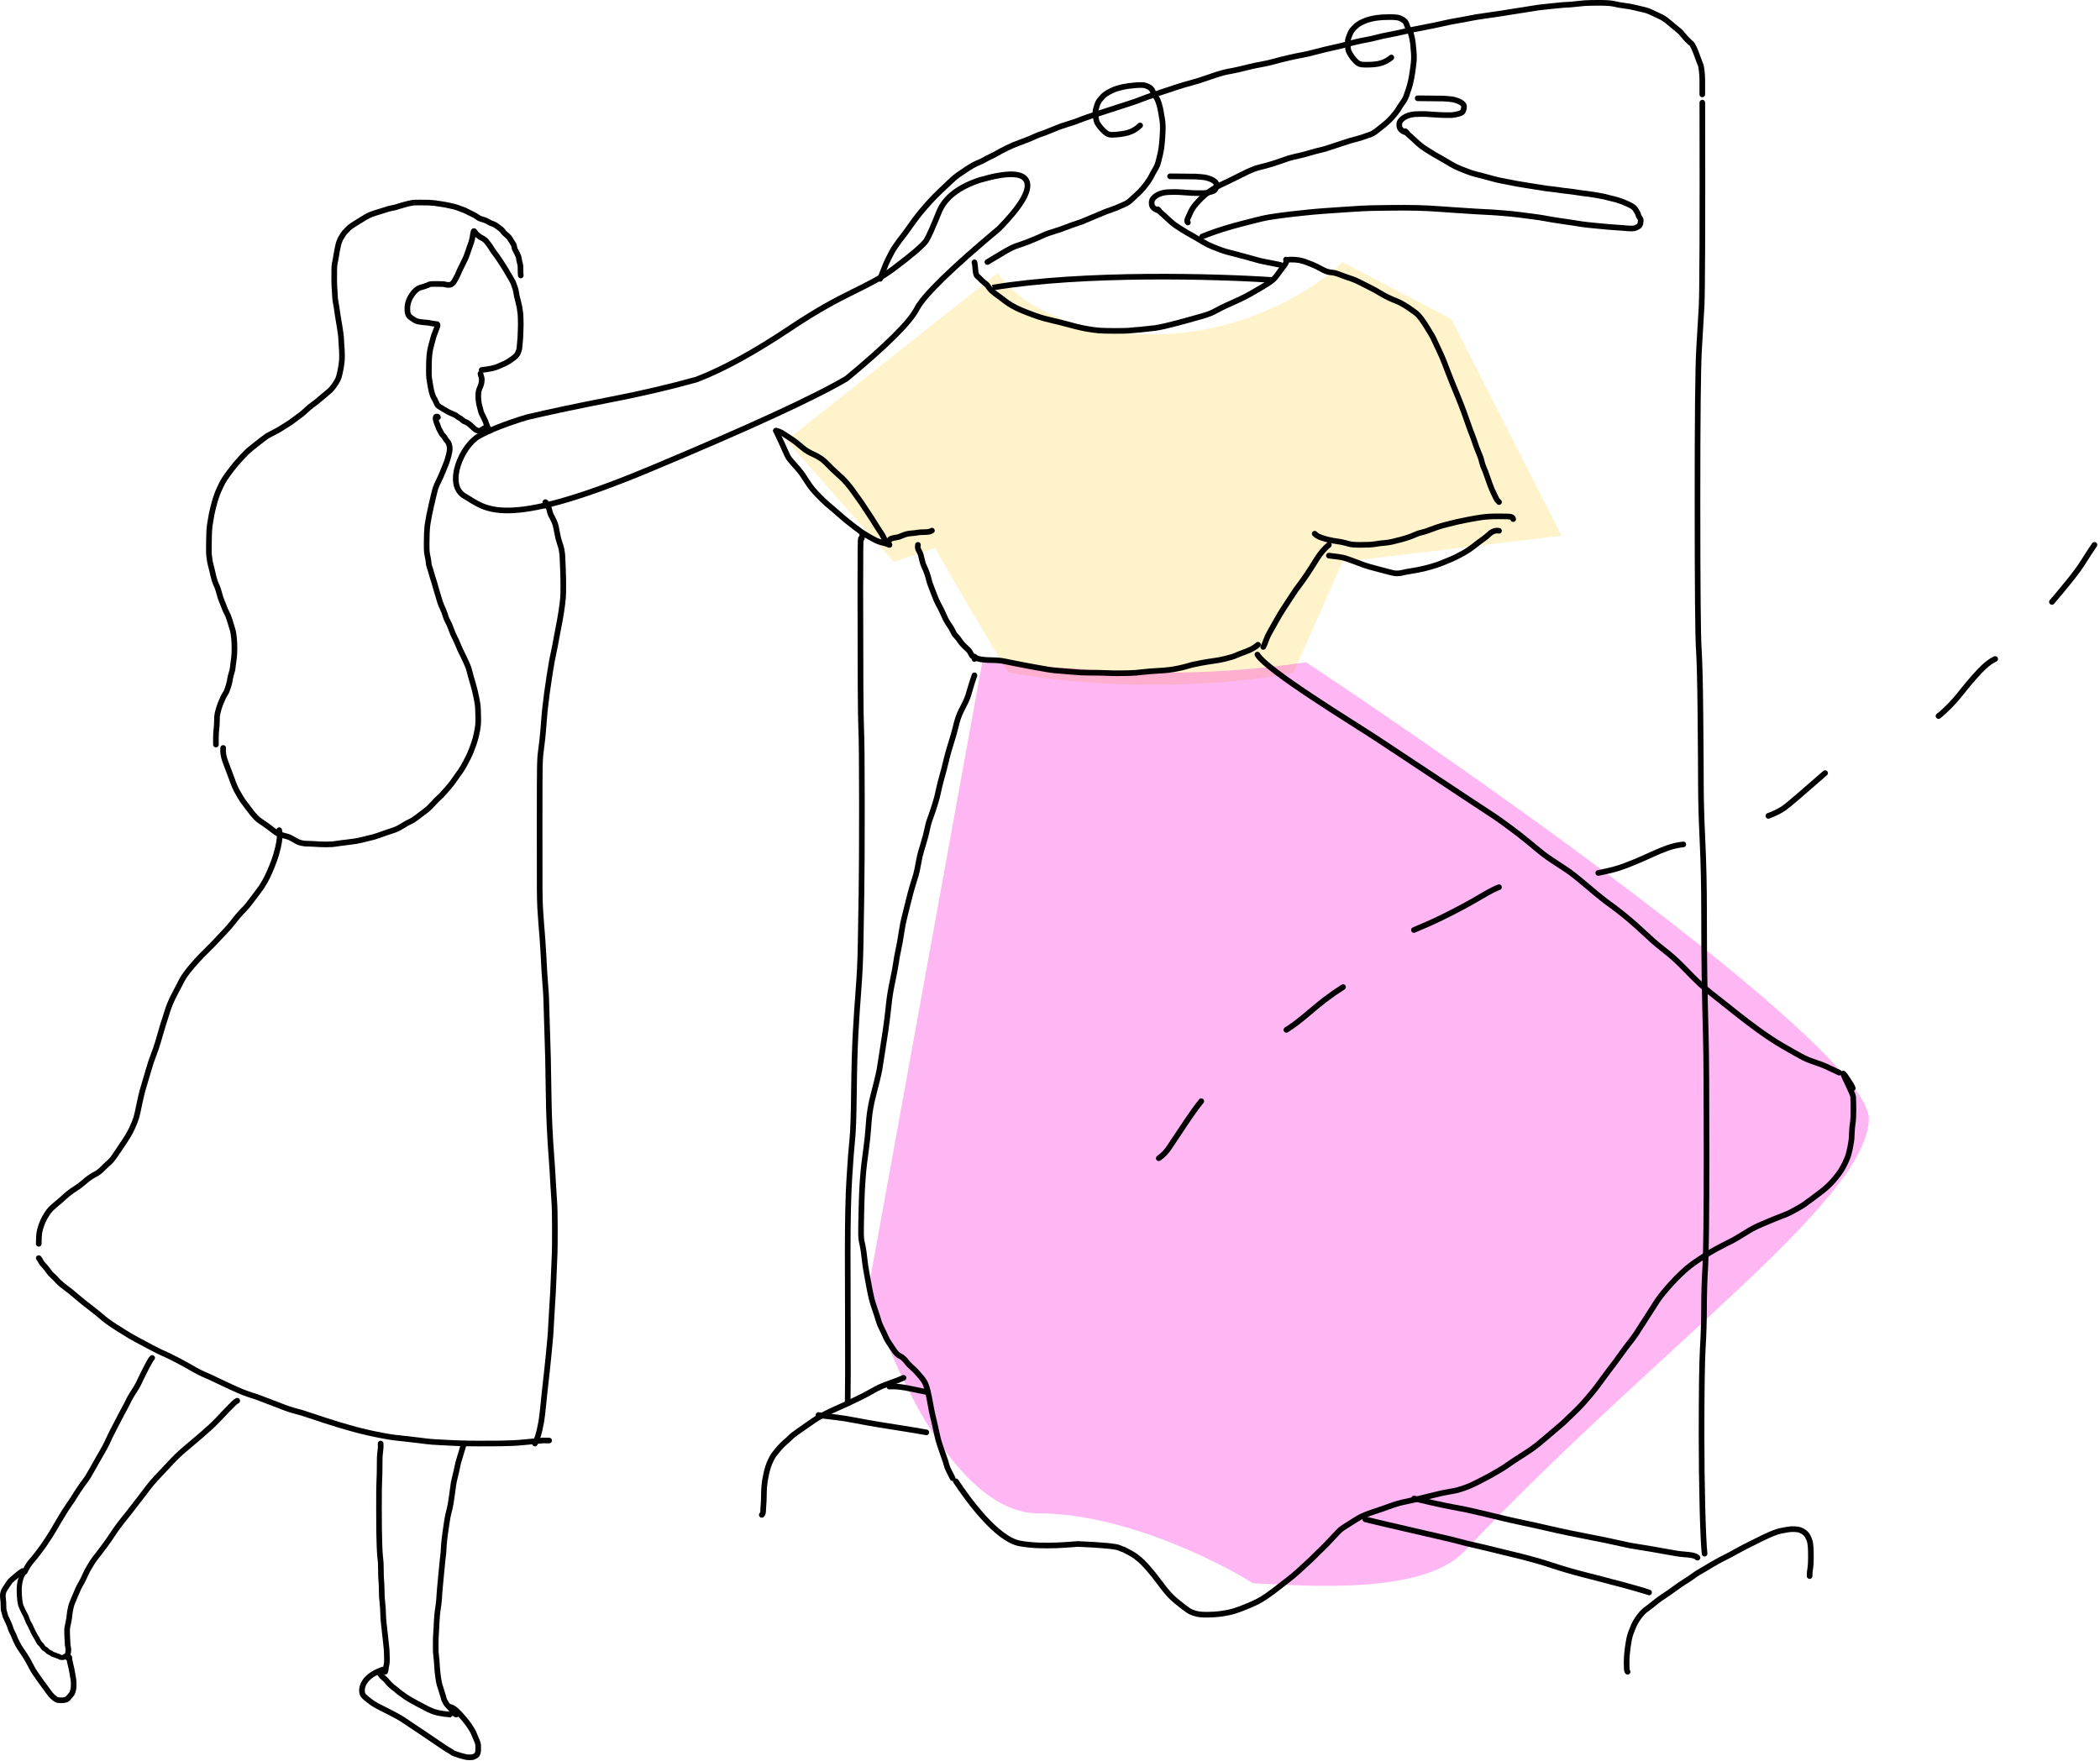 <svg width="745" height="625" viewBox="0 0 745 625" fill="none" xmlns="http://www.w3.org/2000/svg">
<path d="M514.87 113.185L476.283 93C467.768 101.547 442.37 118.641 408.891 118.641C375.413 118.641 358.348 104.093 354 96.819L279 156.284L317.043 199.383L331.717 194.473C336.971 203.747 349.543 225.569 357.804 238.662C402.587 246.518 443.855 241.936 458.891 238.662L476.283 199.383L554 190.108L514.87 113.185Z" fill="#FFC700" fill-opacity="0.2"/>
<path d="M308 457.744L348.463 235L390.769 237.897C415.006 239.556 439.351 238.585 463.378 235C530.277 279.405 663.859 374.04 662.996 397.339C661.917 426.463 587 479 519.487 550.509C504.494 566.39 461.58 562.554 444.495 561.835C431.367 553.565 397.774 537.026 368.425 537.026C339.076 537.026 315.913 484.171 308 457.744Z" fill="#FB0ED5" fill-opacity="0.3"/>
<path d="M193.451 179.423C193.451 178.716 193.451 178.316 193.451 178.22C193.451 178.153 193.476 178.148 193.528 178.204C193.579 178.26 193.746 178.442 194.028 178.75C194.309 179.058 194.545 179.602 194.735 180.382C194.924 181.162 195.079 181.743 195.2 182.125C195.321 182.508 195.599 183.091 196.035 183.876C196.471 184.66 196.79 185.382 196.993 186.04C197.196 186.698 197.408 187.678 197.628 188.982C197.848 190.286 198.135 191.455 198.489 192.492C198.843 193.529 199.075 194.309 199.186 194.832C199.296 195.356 199.384 195.919 199.45 196.522C199.515 197.125 199.565 197.996 199.598 199.133C199.632 200.27 199.68 201.483 199.743 202.773C199.805 204.062 199.837 205.712 199.839 207.72C199.841 209.729 199.802 211.259 199.723 212.309C199.644 213.36 199.452 214.881 199.147 216.872C198.842 218.864 198.526 220.651 198.199 222.235C197.871 223.818 197.592 225.298 197.36 226.675C197.129 228.052 196.858 229.46 196.547 230.901C196.237 232.341 195.98 233.59 195.777 234.649C195.575 235.708 195.287 237.455 194.915 239.892C194.542 242.328 194.254 244.313 194.049 245.844C193.843 247.376 193.64 249.039 193.437 250.832C193.234 252.626 193.101 254.005 193.038 254.969C192.974 255.933 192.859 257.397 192.691 259.361C192.523 261.325 192.337 263.037 192.134 264.496C191.931 265.955 191.789 267.14 191.708 268.049C191.628 268.959 191.563 270.331 191.514 272.166C191.465 274.001 191.44 281.021 191.438 293.225C191.437 305.429 191.444 312.876 191.461 315.565C191.479 318.254 191.532 320.454 191.623 322.166C191.713 323.877 191.849 325.839 192.032 328.053C192.214 330.267 192.354 331.977 192.449 333.184C192.545 334.391 192.663 336.278 192.805 338.846C192.946 341.414 193.046 343.297 193.105 344.496C193.164 345.695 193.271 347.21 193.427 349.04C193.583 350.869 193.693 352.472 193.756 353.846C193.819 355.22 193.899 357.861 193.995 361.771C194.09 365.68 194.169 368.231 194.231 369.423C194.294 370.615 194.356 372.724 194.418 375.752C194.48 378.78 194.526 381.505 194.557 383.928C194.587 386.351 194.634 388.985 194.697 391.828C194.761 394.672 194.845 397.226 194.951 399.49C195.056 401.755 195.165 403.76 195.276 405.506C195.387 407.252 195.504 408.903 195.626 410.459C195.749 412.015 195.857 413.569 195.953 415.12C196.048 416.671 196.15 418.46 196.257 420.484C196.364 422.509 196.489 424.452 196.63 426.314C196.771 428.175 196.843 431.26 196.846 435.571C196.85 439.881 196.829 442.805 196.784 444.341C196.739 445.877 196.678 447.384 196.602 448.862C196.527 450.339 196.456 451.996 196.391 453.831C196.325 455.667 196.254 457.293 196.177 458.71C196.1 460.127 195.986 461.992 195.833 464.306C195.68 466.619 195.588 468.211 195.556 469.08C195.524 469.95 195.462 471.11 195.37 472.56C195.278 474.011 195.13 475.731 194.926 477.722C194.723 479.712 194.582 481.162 194.504 482.072C194.425 482.982 194.255 484.606 193.993 486.945C193.731 489.283 193.468 491.651 193.206 494.046C192.943 496.442 192.779 498.038 192.713 498.836C192.647 499.633 192.544 500.6 192.405 501.735C192.265 502.87 192.142 503.774 192.036 504.445C191.929 505.117 191.728 506.101 191.432 507.399C190.981 509.379 190.431 510.996 189.78 512.249" stroke="black" stroke-width="2" stroke-linecap="round" stroke-linejoin="round"/>
<path d="M99.049 294.589C99.417 295.904 99.275 297.959 98.625 300.753C98.21 302.538 97.732 304.15 97.192 305.587C96.652 307.024 96.117 308.342 95.588 309.542C95.059 310.742 94.542 311.789 94.036 312.684C93.531 313.578 93.116 314.271 92.792 314.762C92.467 315.253 92.029 315.851 91.476 316.556C90.924 317.261 90.213 318.201 89.344 319.376C88.474 320.551 87.732 321.478 87.117 322.156C86.502 322.834 85.944 323.422 85.442 323.918C84.939 324.414 84.115 325.402 82.968 326.882C81.821 328.361 80.677 329.685 79.538 330.853C78.398 332.02 77.451 333.022 76.695 333.858C75.94 334.693 74.842 335.815 73.401 337.223C71.961 338.631 70.696 339.942 69.607 341.156C68.517 342.37 67.624 343.419 66.928 344.303C66.233 345.187 65.675 345.948 65.257 346.586C64.838 347.224 64.306 348.19 63.663 349.483C63.019 350.776 62.424 351.922 61.878 352.92C61.331 353.918 60.81 355.029 60.314 356.253C59.818 357.476 59.461 358.482 59.243 359.27C59.025 360.058 58.779 360.839 58.506 361.612C58.232 362.386 57.867 363.551 57.41 365.109C56.954 366.667 56.516 368.173 56.096 369.627C55.676 371.082 55.13 372.679 54.459 374.421C53.788 376.162 53.232 377.823 52.791 379.403C52.35 380.984 51.931 382.401 51.535 383.654C51.138 384.908 50.798 386.067 50.516 387.133C50.234 388.198 49.914 389.572 49.555 391.253C49.195 392.935 48.914 394.252 48.712 395.205C48.51 396.157 48.183 397.194 47.733 398.316C47.283 399.438 46.802 400.5 46.29 401.504C45.779 402.508 45.108 403.627 44.278 404.861C43.448 406.095 42.599 407.367 41.73 408.676C40.862 409.986 40.201 410.916 39.748 411.466C39.295 412.016 38.792 412.523 38.237 412.988C37.682 413.453 37.029 414.071 36.279 414.842C35.529 415.614 34.743 416.211 33.922 416.636C33.1 417.061 32.392 417.482 31.796 417.9C31.201 418.319 30.473 418.904 29.614 419.658C28.754 420.412 27.842 421.093 26.877 421.703C25.911 422.312 25.136 422.849 24.551 423.313C23.967 423.777 23.219 424.424 22.309 425.254C21.399 426.083 20.496 426.856 19.599 427.573C18.702 428.289 17.971 429.009 17.407 429.73C16.842 430.452 16.322 431.25 15.845 432.125C15.369 433 14.981 433.882 14.68 434.77C14.379 435.658 14.164 436.408 14.034 437.02C13.845 437.909 13.749 439.364 13.746 441.384" stroke="black" stroke-width="2" stroke-linecap="round" stroke-linejoin="round"/>
<path d="M194.81 511.185C193.352 511.118 192.105 511.155 191.069 511.295C190.367 511.39 189.637 511.464 188.879 511.516C188.12 511.569 187.139 511.661 185.936 511.793C184.733 511.924 183.39 512.023 181.907 512.088C180.425 512.154 178.937 512.197 177.444 512.218C175.951 512.238 173.371 512.249 169.703 512.249C166.036 512.249 163.208 512.191 161.222 512.075C159.235 511.96 157.721 511.886 156.68 511.854C155.639 511.822 154.527 511.758 153.346 511.661C152.165 511.564 150.712 511.401 148.987 511.17C147.262 510.94 145.573 510.741 143.919 510.574C142.266 510.408 140.905 510.258 139.839 510.125C138.772 509.992 137.334 509.754 135.523 509.411C133.712 509.068 132.055 508.724 130.552 508.38C129.049 508.035 127.914 507.763 127.149 507.565C126.383 507.367 125.31 507.071 123.93 506.677C122.55 506.284 121.364 505.94 120.372 505.644C119.379 505.349 117.771 504.846 115.55 504.136C113.328 503.425 111.369 502.778 109.672 502.193C107.975 501.608 106.64 501.195 105.668 500.953C104.696 500.711 103.708 500.426 102.704 500.098C101.7 499.77 100.755 499.426 99.87 499.065C98.986 498.705 97.564 498.161 95.606 497.433C93.648 496.706 92.432 496.242 91.957 496.044C91.482 495.846 90.662 495.564 89.497 495.198C88.333 494.832 87.282 494.468 86.345 494.104C85.408 493.74 83.88 493.072 81.761 492.098C79.642 491.124 77.943 490.324 76.664 489.696C75.386 489.068 74.275 488.555 73.332 488.156C72.388 487.757 71.525 487.361 70.741 486.966C69.957 486.572 68.911 485.995 67.604 485.235C66.296 484.476 64.882 483.699 63.362 482.905C61.841 482.11 60.668 481.515 59.842 481.118C59.016 480.721 58.179 480.339 57.331 479.974C56.484 479.608 55.108 478.913 53.205 477.887C51.302 476.862 49.689 476.003 48.366 475.309C47.043 474.614 45.642 473.796 44.165 472.854C42.687 471.912 41.523 471.176 40.674 470.647C39.824 470.117 38.955 469.522 38.067 468.859C37.178 468.196 36.38 467.551 35.672 466.924C34.963 466.296 33.99 465.511 32.753 464.568C31.516 463.626 30.474 462.816 29.628 462.138C28.782 461.46 27.843 460.675 26.811 459.784C25.779 458.893 24.765 458.076 23.769 457.332C22.774 456.589 21.999 455.975 21.446 455.49C20.893 455.004 20.426 454.537 20.046 454.088C19.666 453.639 19.198 453.174 18.642 452.692C18.086 452.211 17.578 451.632 17.118 450.957C16.657 450.282 16.155 449.659 15.611 449.09C15.066 448.52 14.7 448.046 14.512 447.666C14.213 447.064 13.958 446.657 13.746 446.445" stroke="black" stroke-width="2" stroke-linecap="round" stroke-linejoin="round"/>
<path d="M53.983 481.878C53.67 482.159 53.15 482.992 52.422 484.376C51.985 485.208 51.579 485.994 51.205 486.734C50.831 487.474 50.504 488.135 50.223 488.717C49.943 489.299 49.706 489.8 49.51 490.219C49.315 490.638 49.114 491.047 48.907 491.447C48.701 491.846 48.368 492.407 47.908 493.128C47.448 493.85 47.066 494.453 46.763 494.936C46.459 495.42 46.177 495.906 45.919 496.394C45.661 496.883 45.453 497.304 45.295 497.658C45.136 498.012 44.895 498.482 44.57 499.069C44.246 499.655 43.8 500.485 43.233 501.559C42.666 502.633 42.218 503.496 41.888 504.147C41.559 504.799 41.248 505.393 40.956 505.93C40.663 506.467 40.331 507.11 39.959 507.859C39.588 508.608 39.292 509.201 39.073 509.639C38.854 510.076 38.601 510.62 38.316 511.271C38.031 511.922 37.625 512.735 37.098 513.71C36.572 514.685 36.083 515.552 35.631 516.31C35.18 517.069 34.78 517.761 34.43 518.386C34.081 519.012 33.538 519.98 32.8 521.291C32.062 522.602 31.535 523.514 31.219 524.026C30.902 524.538 30.533 525.072 30.112 525.626C29.691 526.18 29.299 526.718 28.934 527.24C28.569 527.763 28.134 528.404 27.628 529.165C27.122 529.925 26.739 530.525 26.479 530.963C26.219 531.402 25.956 531.826 25.69 532.235C25.424 532.643 25.091 533.121 24.692 533.667C24.293 534.213 23.84 534.889 23.333 535.697C22.826 536.504 22.373 537.239 21.972 537.9C21.571 538.561 21.072 539.392 20.474 540.394C19.875 541.396 19.42 542.18 19.106 542.746C18.793 543.312 18.436 543.903 18.035 544.52C17.634 545.137 17.27 545.693 16.941 546.189C16.612 546.685 16.318 547.141 16.059 547.557C15.801 547.973 15.416 548.52 14.905 549.198C14.394 549.875 13.909 550.522 13.45 551.136C12.991 551.751 12.616 552.235 12.326 552.589C12.036 552.943 11.738 553.289 11.431 553.627C11.125 553.965 10.818 554.347 10.512 554.772C10.206 555.198 9.969 555.551 9.802 555.832C9.634 556.112 9.456 556.44 9.266 556.815C9.076 557.189 8.893 557.519 8.717 557.806" stroke="black" stroke-width="2" stroke-linecap="round" stroke-linejoin="round"/>
<path d="M84.16 497.063C83.763 497.272 83.392 497.542 83.047 497.872C82.702 498.202 82.278 498.628 81.775 499.149C81.271 499.671 80.857 500.092 80.532 500.412C80.207 500.732 79.714 501.246 79.053 501.956C78.393 502.665 77.744 503.353 77.106 504.02C76.468 504.687 75.786 505.362 75.06 506.044C74.334 506.725 73.274 507.673 71.879 508.887C70.483 510.101 69.434 510.998 68.731 511.579C68.029 512.159 67.252 512.811 66.401 513.535C65.55 514.258 64.874 514.844 64.371 515.293C63.868 515.742 63.353 516.22 62.825 516.728C62.297 517.236 61.776 517.76 61.261 518.3C60.746 518.841 60.067 519.565 59.223 520.474C58.379 521.383 57.682 522.122 57.132 522.693C56.582 523.264 56.012 523.872 55.423 524.515C54.834 525.158 54.309 525.752 53.848 526.296C53.388 526.84 52.965 527.363 52.58 527.865C52.196 528.366 51.746 528.964 51.231 529.659C50.717 530.353 50.151 531.089 49.533 531.867C48.915 532.645 48.293 533.45 47.667 534.282C47.041 535.114 46.398 535.947 45.739 536.778C45.08 537.61 44.395 538.464 43.683 539.341C42.971 540.218 42.414 540.943 42.012 541.515C41.61 542.087 41.218 542.636 40.837 543.162C40.455 543.688 40.064 544.265 39.663 544.894C39.261 545.523 38.874 546.103 38.5 546.633C38.127 547.164 37.539 547.966 36.737 549.039C35.935 550.111 35.291 550.96 34.806 551.585C34.319 552.211 33.941 552.7 33.67 553.054C33.399 553.407 33.126 553.79 32.851 554.203C32.576 554.616 32.178 555.266 31.659 556.154C31.14 557.042 30.724 557.823 30.413 558.499C30.101 559.175 29.869 559.687 29.718 560.035C29.566 560.382 29.357 560.794 29.091 561.268C28.824 561.742 28.602 562.133 28.426 562.441C28.249 562.748 28.035 563.167 27.784 563.697C27.532 564.228 27.22 564.951 26.845 565.867C26.47 566.784 26.176 567.482 25.962 567.961C25.749 568.44 25.566 568.902 25.414 569.347C25.262 569.791 25.11 570.398 24.958 571.168C24.806 571.937 24.715 572.519 24.686 572.912C24.657 573.305 24.601 573.783 24.518 574.347C24.436 574.912 24.326 575.478 24.19 576.045C24.053 576.612 23.955 577.079 23.896 577.445C23.837 577.81 23.807 578.2 23.806 578.614C23.805 579.027 23.813 579.606 23.831 580.348C23.849 581.09 23.876 581.592 23.914 581.855C23.951 582.117 23.97 582.531 23.971 583.095C23.973 583.659 24.018 584.07 24.108 584.328C24.199 584.585 24.245 584.942 24.247 585.398C24.249 585.854 24.214 586.226 24.142 586.512C24.035 586.933 23.974 587.488 23.956 588.176" stroke="black" stroke-width="2" stroke-linecap="round" stroke-linejoin="round"/>
<path d="M8.853 557.541C7.51 558.885 6.812 561.572 6.812 564.259C6.812 566.946 7.187 569.41 7.49 570.02C7.793 570.629 8.037 571.149 8.222 571.579C8.407 572.01 8.617 572.423 8.853 572.819C9.088 573.216 9.308 573.706 9.512 574.291C9.716 574.875 9.88 575.296 10.004 575.552C10.128 575.808 10.264 576.048 10.41 576.271C10.557 576.495 10.747 576.875 10.983 577.412C11.218 577.949 11.531 578.603 11.923 579.374C12.315 580.146 12.604 580.661 12.789 580.921C12.975 581.181 13.164 581.514 13.356 581.919C13.547 582.323 13.717 582.632 13.867 582.845C14.016 583.057 14.188 583.25 14.382 583.423C14.577 583.596 14.771 583.831 14.964 584.129C15.158 584.426 15.328 584.652 15.474 584.807C15.62 584.963 15.81 585.097 16.045 585.211C16.279 585.325 16.497 585.503 16.699 585.746C16.901 585.988 17.178 586.184 17.53 586.333C17.881 586.482 18.155 586.643 18.352 586.818C18.548 586.992 18.783 587.106 19.056 587.16C19.328 587.214 19.568 587.297 19.775 587.41C19.983 587.523 20.178 587.594 20.364 587.625C20.549 587.656 20.758 587.748 20.991 587.901C21.224 588.054 21.501 588.142 21.821 588.165C22.142 588.188 22.37 588.174 22.508 588.124C22.645 588.073 22.779 587.986 22.907 587.862C23.093 587.682 23.392 587.621 23.806 587.68" stroke="black" stroke-width="1.8" stroke-linecap="round" stroke-linejoin="round"/>
<path d="M24.594 588.181C24.594 588.711 24.701 589.402 24.913 590.256C25.125 591.109 25.273 591.734 25.356 592.13C25.439 592.526 25.547 593.107 25.678 593.872C25.81 594.637 25.918 595.268 26.003 595.764C26.089 596.26 26.137 596.908 26.146 597.708C26.156 598.508 26.111 599.102 26.012 599.488C25.912 599.874 25.821 600.194 25.738 600.447C25.655 600.7 25.548 600.928 25.415 601.131C25.283 601.334 25.125 601.523 24.943 601.7C24.761 601.876 24.596 602.07 24.449 602.282C24.302 602.495 24.141 602.677 23.967 602.829C23.792 602.981 23.516 603.108 23.139 603.209C22.762 603.31 22.271 603.361 21.667 603.362C21.062 603.363 20.627 603.325 20.363 603.246C20.098 603.168 19.794 602.999 19.452 602.739C19.11 602.479 18.777 602.191 18.453 601.872C18.128 601.554 17.692 601.015 17.144 600.255C16.596 599.495 16.135 598.862 15.759 598.357C15.384 597.853 14.984 597.307 14.56 596.721C14.136 596.135 13.771 595.624 13.467 595.189C13.163 594.753 12.829 594.268 12.465 593.733C12.101 593.198 11.755 592.631 11.428 592.033C11.101 591.435 10.819 590.905 10.584 590.444C10.348 589.983 10.097 589.519 9.83 589.052C9.562 588.584 9.203 587.995 8.752 587.283C8.3 586.572 7.86 585.923 7.433 585.336C7.005 584.748 6.626 584.125 6.295 583.465C5.964 582.806 5.695 582.258 5.487 581.823C5.279 581.387 5.104 580.97 4.963 580.571C4.821 580.171 4.642 579.775 4.425 579.383C4.208 578.991 4.043 578.652 3.93 578.365C3.817 578.079 3.7 577.73 3.578 577.32C3.457 576.91 3.268 576.44 3.01 575.908C2.754 575.377 2.559 574.946 2.426 574.615C2.293 574.284 2.174 574.043 2.069 573.892C1.964 573.741 1.87 573.463 1.789 573.059C1.708 572.655 1.611 572.3 1.497 571.995C1.383 571.69 1.31 571.387 1.278 571.086C1.246 570.785 1.23 570.27 1.23 569.541C1.23 568.811 1.195 568.236 1.125 567.815C1.056 567.394 1.015 566.96 1.002 566.514C0.99 566.068 1.024 565.678 1.105 565.344C1.186 565.011 1.304 564.669 1.457 564.32C1.611 563.971 3.578 561.111 3.578 561.111C3.834 560.75 7.76 557.524 7.906 557.493" stroke="black" stroke-width="2" stroke-linecap="round" stroke-linejoin="round"/>
<path d="M164.633 512.249C164.314 513.132 164.085 513.859 163.946 514.43C163.852 514.819 163.633 515.542 163.291 516.599C162.949 517.656 162.712 518.443 162.581 518.961C162.45 519.478 162.341 519.971 162.254 520.439C162.167 520.907 162.058 521.424 161.927 521.99C161.796 522.557 161.621 523.282 161.401 524.166C161.18 525.05 161.033 525.697 160.96 526.106C160.886 526.516 160.786 527.217 160.659 528.21C160.532 529.202 160.398 530.166 160.258 531.101C160.118 532.036 160.004 532.793 159.918 533.371C159.831 533.95 159.721 534.526 159.589 535.099C159.456 535.673 159.296 536.312 159.107 537.017C158.918 537.722 158.705 538.874 158.467 540.472C158.229 542.07 158.058 543.245 157.954 543.998C157.85 544.751 157.758 545.486 157.678 546.202C157.598 546.918 157.534 547.553 157.486 548.107C157.439 548.661 157.406 549.171 157.39 549.637C157.373 550.103 157.346 550.548 157.309 550.971C157.271 551.395 157.209 551.937 157.122 552.599C157.036 553.26 156.952 554.053 156.872 554.978C156.792 555.902 156.698 556.881 156.59 557.915C156.481 558.949 156.387 559.947 156.306 560.91C156.226 561.873 156.15 562.666 156.08 563.289C156.009 563.912 155.942 564.728 155.878 565.735C155.815 566.743 155.772 567.442 155.75 567.834C155.728 568.227 155.673 568.734 155.586 569.356C155.498 569.979 155.415 570.53 155.337 571.009C155.258 571.489 155.187 572.052 155.122 572.699C155.058 573.345 154.994 574.191 154.931 575.234C154.868 576.278 154.829 577.055 154.814 577.565C154.798 578.075 154.763 578.691 154.708 579.413C154.652 580.135 154.616 580.746 154.6 581.244C154.583 581.742 154.574 582.618 154.574 583.872C154.574 585.126 154.582 585.91 154.597 586.223C154.612 586.537 154.679 587.204 154.797 588.225C154.915 589.245 154.982 590.037 154.998 590.599C155.015 591.161 155.05 591.684 155.106 592.168C155.161 592.651 155.2 593.065 155.223 593.41C155.246 593.756 155.308 594.29 155.412 595.013C155.515 595.736 155.604 596.301 155.681 596.707C155.757 597.114 155.848 597.511 155.951 597.9C156.055 598.288 156.162 598.615 156.271 598.881C156.381 599.147 156.487 599.483 156.59 599.891C156.693 600.298 156.803 600.656 156.923 600.965C157.042 601.273 157.159 601.667 157.276 602.148C157.392 602.629 157.494 602.982 157.58 603.206C157.667 603.43 157.794 603.675 157.961 603.94C158.127 604.206 158.258 604.425 158.352 604.6C158.446 604.774 158.6 604.969 158.813 605.185C159.026 605.401 159.328 605.724 159.721 606.155C160.113 606.586 160.424 606.982 160.655 607.342C160.885 607.701 161.11 607.977 161.33 608.169C161.549 608.361 161.745 608.444 161.917 608.42" stroke="black" stroke-width="2" stroke-linecap="round" stroke-linejoin="round"/>
<path d="M135.041 512.249C135.086 513.218 135.061 514.014 134.964 514.636C134.898 515.059 134.836 515.57 134.779 516.168C134.722 516.766 134.692 517.775 134.691 519.195C134.689 520.614 134.678 521.827 134.656 522.832C134.635 523.838 134.601 524.8 134.555 525.719C134.51 526.637 134.482 527.6 134.471 528.608C134.46 529.616 134.455 532.005 134.455 535.775C134.455 539.545 134.465 541.783 134.486 542.49C134.506 543.197 134.523 544.05 134.537 545.049C134.551 546.048 134.585 547.304 134.64 548.819C134.695 550.333 134.773 551.555 134.874 552.485C134.976 553.415 135.044 554.112 135.08 554.577C135.115 555.041 135.134 555.946 135.135 557.292C135.137 558.638 135.169 559.703 135.232 560.488C135.295 561.272 135.34 561.885 135.366 562.327C135.392 562.769 135.405 563.439 135.407 564.339C135.408 565.238 135.43 566.001 135.473 566.627C135.515 567.253 135.576 567.947 135.656 568.707C135.735 569.468 135.798 570.138 135.842 570.718C135.887 571.297 135.917 572.052 135.93 572.981C135.944 573.91 136.017 574.91 136.149 575.983C136.281 577.055 136.37 577.887 136.418 578.48C136.466 579.072 136.545 579.783 136.656 580.611C136.768 581.439 136.853 582.217 136.911 582.943C136.969 583.67 137.028 584.221 137.085 584.596C137.143 584.971 137.184 585.542 137.207 586.307C137.23 587.073 137.253 587.877 137.275 588.72C137.297 589.563 137.241 590.268 137.108 590.834C136.975 591.401 136.902 591.81 136.89 592.063C136.872 592.439 136.788 592.831 136.64 593.238" stroke="black" stroke-width="2" stroke-linecap="round" stroke-linejoin="round"/>
<path d="M134.455 593.238C134.523 593.529 134.664 593.817 134.879 594.104C135.094 594.391 135.307 594.646 135.518 594.869C135.729 595.092 136.011 595.353 136.365 595.651C136.719 595.95 137.053 596.294 137.366 596.683C137.678 597.073 138.012 597.442 138.367 597.791C138.722 598.14 139.021 598.412 139.264 598.607C139.508 598.802 139.77 598.998 140.05 599.193C140.33 599.388 140.664 599.664 141.053 600.021C141.441 600.379 141.793 600.655 142.108 600.852C142.423 601.048 142.695 601.243 142.924 601.437C143.153 601.631 143.444 601.848 143.798 602.089C144.152 602.329 144.769 602.708 145.648 603.225C146.528 603.742 147.364 604.205 148.156 604.613C148.949 605.022 149.609 605.362 150.136 605.633C150.664 605.905 151.045 606.114 151.28 606.259C151.515 606.405 151.816 606.546 152.182 606.684C152.548 606.821 152.833 606.948 153.035 607.064C153.237 607.181 153.617 607.322 154.175 607.487C154.732 607.652 155.164 607.769 155.469 607.837C155.775 607.905 156.125 607.964 156.52 608.012C156.915 608.061 157.19 608.109 157.345 608.158C157.5 608.206 157.748 608.236 158.088 608.247C158.599 608.264 159.103 608.323 159.603 608.424" stroke="black" stroke-width="2" stroke-linecap="round" stroke-linejoin="round"/>
<path d="M159.55 605.685C159.856 605.718 160.207 605.844 160.605 606.061C161.003 606.279 161.423 606.587 161.865 606.986C162.308 607.384 162.665 607.736 162.937 608.041C163.209 608.346 163.428 608.584 163.594 608.757C163.76 608.929 164.069 609.282 164.52 609.814C164.971 610.347 165.356 610.814 165.675 611.217C165.993 611.619 166.21 611.92 166.325 612.121C166.44 612.321 166.59 612.547 166.774 612.798C166.958 613.049 167.179 613.393 167.436 613.83C167.693 614.266 167.919 614.711 168.114 615.164C168.309 615.617 168.503 616.086 168.697 616.572C168.891 617.058 169.045 617.409 169.157 617.625C169.269 617.841 169.374 618.119 169.473 618.46C169.572 618.801 169.631 619.239 169.65 619.774C169.669 620.308 169.666 620.758 169.639 621.122C169.613 621.486 169.552 621.813 169.457 622.103C169.361 622.393 169.262 622.601 169.158 622.726C169.055 622.851 168.91 622.957 168.725 623.043C168.539 623.13 168.336 623.243 168.116 623.383C167.895 623.523 167.428 623.598 166.714 623.608C165.999 623.618 165.4 623.55 164.915 623.404C164.43 623.258 164.086 623.167 163.882 623.131C163.678 623.096 163.406 623.022 163.068 622.909C162.729 622.796 162.391 622.678 162.053 622.555C161.715 622.432 161.426 622.336 161.187 622.267C160.948 622.198 160.679 622.051 160.38 621.825C160.08 621.599 159.826 621.434 159.615 621.329C159.405 621.224 159.057 621.023 158.572 620.727C158.087 620.431 157.685 620.166 157.367 619.932C157.05 619.698 156.672 619.442 156.234 619.164C155.796 618.886 155.352 618.585 154.9 618.262C154.9 618.262 143.861 610.781 142.517 609.942C141.173 609.103 137.143 606.986 134.456 605.685C131.769 604.385 129.432 602.231 129.081 601.88C127.737 600.537 127.738 595.162 135.799 592.475" stroke="black" stroke-width="2" stroke-linecap="round" stroke-linejoin="round"/>
<path d="M173.774 152.856C173.42 152.382 173.143 151.924 172.945 151.482C172.811 151.184 172.686 150.859 172.571 150.506C172.457 150.154 172.323 149.792 172.17 149.422C172.018 149.052 171.812 148.606 171.553 148.085C171.294 147.563 171.087 147.152 170.93 146.852C170.773 146.551 170.648 146.189 170.555 145.765C170.462 145.342 170.347 144.906 170.212 144.458C170.077 144.01 169.973 143.595 169.901 143.212C169.828 142.829 169.771 142.372 169.728 141.842C169.685 141.312 169.663 140.863 169.662 140.495C169.661 140.127 169.691 139.69 169.753 139.185C169.815 138.681 169.954 138.199 170.17 137.741C170.387 137.284 170.563 136.82 170.699 136.349C170.835 135.879 170.908 135.388 170.918 134.876C170.928 134.363 170.887 134.001 170.797 133.787C170.665 133.473 170.552 133.08 170.459 132.608" stroke="black" stroke-width="2" stroke-linecap="round" stroke-linejoin="round"/>
<path d="M170.881 131.274C172.043 131.171 173.215 130.997 174.395 130.752C175.181 130.589 175.857 130.392 176.423 130.16C176.989 129.929 177.559 129.682 178.131 129.418C178.703 129.154 179.11 128.971 179.352 128.868C179.594 128.765 179.933 128.576 180.37 128.303C180.806 128.029 181.215 127.749 181.598 127.465C181.981 127.18 182.261 126.97 182.438 126.834C182.615 126.698 182.838 126.488 183.108 126.204C183.378 125.919 183.589 125.603 183.742 125.255C183.894 124.908 184.023 124.558 184.128 124.206C184.234 123.853 184.299 123.442 184.326 122.972C184.352 122.502 184.396 121.967 184.46 121.367C184.524 120.768 184.572 120.219 184.605 119.721C184.638 119.224 184.656 118.714 184.656 118.193C184.657 117.671 184.673 117.269 184.703 116.986C184.734 116.703 184.749 116.078 184.75 115.111C184.751 114.144 184.739 113.544 184.716 113.312C184.692 113.081 184.68 112.742 184.679 112.295C184.678 111.849 184.647 111.446 184.584 111.085C184.522 110.725 184.462 110.293 184.406 109.789C184.349 109.285 184.261 108.797 184.14 108.325C184.018 107.853 183.914 107.403 183.824 106.976C183.736 106.548 183.627 106.115 183.498 105.675C183.369 105.234 183.284 104.84 183.244 104.492C183.203 104.144 183.13 103.728 183.027 103.246C182.923 102.764 182.798 102.333 182.653 101.954C182.507 101.575 182.374 101.192 182.253 100.807C182.132 100.421 181.935 99.992 181.66 99.52C181.386 99.048 181.109 98.565 180.828 98.07C180.548 97.575 180.339 97.225 180.202 97.019C180.064 96.813 179.919 96.565 179.766 96.274C179.612 95.983 179.459 95.729 179.305 95.512C179.151 95.294 178.877 94.853 178.482 94.188C178.087 93.523 177.765 93.023 177.515 92.689C177.265 92.354 176.995 91.959 176.706 91.503C176.416 91.048 176.085 90.588 175.712 90.124C175.339 89.66 174.956 89.116 174.561 88.492C174.167 87.868 173.909 87.458 173.788 87.26C173.667 87.063 173.454 86.779 173.148 86.409C172.843 86.039 172.613 85.755 172.459 85.558C172.305 85.36 172.078 85.153 171.778 84.936C171.479 84.719 171.2 84.555 170.943 84.443C170.685 84.332 170.39 84.152 170.058 83.903C169.726 83.654 169.455 83.44 169.244 83.261C169.033 83.081 168.83 82.845 168.634 82.553C168.438 82.262 168.293 82.08 168.197 82.009C168.101 81.938 168.009 82.071 167.922 82.408C167.834 82.745 167.768 83.118 167.725 83.527C167.683 83.936 167.593 84.425 167.458 84.994C167.322 85.563 167.183 86.026 167.039 86.383C166.895 86.74 166.742 87.175 166.579 87.688C166.416 88.202 166.267 88.642 166.131 89.011C165.996 89.38 165.859 89.769 165.722 90.18C165.585 90.591 165.468 90.917 165.371 91.158C165.273 91.4 165.136 91.696 164.958 92.048C164.781 92.4 164.539 92.896 164.235 93.535C163.93 94.173 163.637 94.768 163.355 95.317C163.073 95.867 162.87 96.304 162.747 96.628C162.625 96.952 162.475 97.309 162.3 97.697C162.124 98.085 161.917 98.476 161.679 98.868C161.441 99.26 161.245 99.597 161.092 99.88C160.939 100.162 160.754 100.394 160.536 100.576C160.318 100.757 160.116 100.892 159.93 100.978C159.744 101.065 159.463 101.108 159.088 101.11C158.713 101.11 158.375 101.06 158.076 100.958C157.776 100.856 157.288 100.8 156.611 100.79C155.933 100.78 155.121 100.771 154.173 100.763C153.225 100.754 152.648 100.791 152.442 100.874C152.237 100.957 152 101.063 151.734 101.192C151.467 101.321 151.079 101.463 150.57 101.62C150.061 101.776 149.63 101.905 149.279 102.006C148.927 102.108 148.638 102.221 148.41 102.347C148.183 102.472 147.932 102.652 147.656 102.885C147.38 103.118 147.131 103.355 146.911 103.596C146.691 103.837 146.444 104.157 146.172 104.556C145.899 104.955 145.645 105.386 145.41 105.85C145.176 106.314 145.004 106.725 144.897 107.083C144.79 107.442 144.704 107.766 144.639 108.056C144.575 108.347 144.534 108.861 144.516 109.597C144.499 110.333 144.563 110.901 144.707 111.299C144.852 111.698 144.988 111.979 145.115 112.142C145.242 112.305 145.542 112.553 146.014 112.887C146.487 113.221 146.832 113.452 147.05 113.581C147.267 113.709 147.505 113.826 147.764 113.93C148.023 114.035 148.394 114.122 148.879 114.192C149.363 114.261 149.771 114.318 150.101 114.363C150.432 114.407 150.731 114.43 151 114.431C151.268 114.432 151.601 114.466 151.999 114.533C152.396 114.601 152.732 114.669 153.006 114.737C153.281 114.805 153.535 114.844 153.77 114.853C154.006 114.863 154.191 114.888 154.327 114.93C154.462 114.972 154.648 114.994 154.885 114.994C155.121 114.995 155.239 115.105 155.24 115.324C155.241 115.542 155.15 115.891 154.966 116.369C154.782 116.847 154.638 117.236 154.533 117.536C154.429 117.836 154.296 118.178 154.134 118.562C153.972 118.947 153.811 119.446 153.651 120.06C153.491 120.673 153.301 121.375 153.082 122.164C152.862 122.953 152.704 123.603 152.607 124.113C152.511 124.623 152.43 125.168 152.364 125.747C152.299 126.326 152.258 126.831 152.242 127.261C152.226 127.691 152.205 128.128 152.182 128.572C152.158 129.016 152.146 129.932 152.145 131.322C152.144 132.712 152.176 133.652 152.239 134.142C152.303 134.631 152.378 135.099 152.466 135.545C152.554 135.992 152.622 136.399 152.67 136.768C152.717 137.136 152.798 137.582 152.91 138.105C153.022 138.628 153.127 139.069 153.225 139.427C153.322 139.786 153.456 140.173 153.624 140.587C153.793 141.002 153.946 141.299 154.082 141.48C154.219 141.66 154.349 141.909 154.472 142.227C154.595 142.545 154.709 142.79 154.813 142.961C154.918 143.133 154.998 143.3 155.055 143.464C155.111 143.627 155.276 143.824 155.548 144.056C155.821 144.287 156.058 144.446 156.26 144.534C156.462 144.621 156.703 144.767 156.984 144.971C157.266 145.175 157.551 145.345 157.841 145.482C158.131 145.619 158.349 145.748 158.494 145.868C158.64 145.988 158.958 146.155 159.449 146.37C159.941 146.584 160.307 146.751 160.55 146.872C160.793 146.992 161.023 147.091 161.239 147.168C161.456 147.246 161.76 147.434 162.149 147.732C162.538 148.031 162.844 148.232 163.068 148.335C163.291 148.438 163.541 148.612 163.816 148.857C164.091 149.103 164.313 149.283 164.482 149.399C164.651 149.514 164.862 149.616 165.114 149.702C165.367 149.789 165.606 149.905 165.833 150.05C166.059 150.195 166.289 150.357 166.524 150.536C166.758 150.715 167.032 150.957 167.347 151.263C167.663 151.57 167.913 151.805 168.098 151.97C168.284 152.135 168.494 152.3 168.729 152.464C168.965 152.628 169.203 152.736 169.444 152.788C169.685 152.84 169.91 152.862 170.118 152.856C170.326 152.85 170.56 152.753 170.82 152.567C171.204 152.293 171.689 151.997 172.274 151.679" stroke="black" stroke-width="2" stroke-linecap="round" stroke-linejoin="round"/>
<path d="M184.751 97.762C184.685 97.28 184.655 96.611 184.662 95.757C184.669 94.903 184.639 94.302 184.573 93.953C184.506 93.605 184.425 93.282 184.332 92.986C184.239 92.689 184.171 92.325 184.128 91.895C184.085 91.465 183.907 90.915 183.594 90.244C183.281 89.573 183.056 89.139 182.918 88.942C182.78 88.746 182.681 88.559 182.619 88.382C182.558 88.206 182.506 87.978 182.464 87.699C182.423 87.421 182.368 87.188 182.301 87C182.234 86.813 182.082 86.548 181.844 86.207C181.606 85.866 181.409 85.551 181.254 85.262C181.099 84.973 180.954 84.729 180.819 84.529C180.683 84.329 180.451 84.075 180.121 83.768C179.791 83.461 179.488 83.192 179.212 82.961C178.936 82.73 178.687 82.454 178.464 82.132C178.241 81.81 178.011 81.552 177.775 81.357C177.538 81.162 177.309 80.991 177.086 80.844C176.864 80.698 176.585 80.489 176.249 80.218C175.914 79.947 175.505 79.718 175.024 79.53C174.543 79.343 174.194 79.207 173.978 79.122C173.762 79.037 173.488 78.89 173.157 78.679C172.826 78.469 172.466 78.292 172.077 78.148C171.688 78.004 171.335 77.889 171.018 77.804C170.701 77.719 170.43 77.63 170.205 77.538C169.981 77.444 169.685 77.263 169.318 76.992C168.952 76.722 168.494 76.447 167.946 76.166C167.398 75.885 166.898 75.643 166.444 75.438C165.991 75.233 165.654 75.059 165.432 74.916C165.211 74.773 164.702 74.561 163.903 74.282C163.105 74.002 162.534 73.794 162.192 73.657C161.849 73.52 161.463 73.4 161.035 73.297C160.607 73.194 160.149 73.096 159.66 73.002C159.172 72.908 158.736 72.815 158.353 72.721C157.969 72.627 157.506 72.546 156.963 72.479C156.42 72.411 155.949 72.34 155.549 72.265C155.149 72.19 154.659 72.118 154.08 72.047C153.501 71.977 152.836 71.93 152.085 71.905C151.335 71.88 150.289 71.868 148.948 71.867C147.607 71.866 146.747 71.894 146.37 71.95C145.994 72.005 145.571 72.089 145.103 72.2C144.635 72.31 144.15 72.433 143.647 72.567C143.144 72.701 142.512 72.888 141.75 73.126C140.989 73.364 140.448 73.525 140.129 73.611C139.809 73.697 139.457 73.77 139.074 73.831C138.69 73.891 138.276 73.984 137.833 74.11C137.389 74.235 136.939 74.379 136.483 74.54C136.026 74.701 135.543 74.85 135.033 74.986C134.523 75.123 133.998 75.284 133.457 75.472C132.916 75.659 132.453 75.815 132.065 75.94C131.678 76.066 131.208 76.267 130.655 76.543C130.102 76.819 129.487 77.173 128.811 77.604C128.135 78.036 127.603 78.359 127.217 78.575C126.83 78.791 126.349 79.093 125.774 79.483C125.199 79.873 124.791 80.14 124.552 80.286C124.312 80.431 123.929 80.764 123.402 81.285C122.875 81.806 122.491 82.207 122.248 82.489C122.006 82.772 121.722 83.183 121.397 83.724C121.072 84.265 120.854 84.633 120.742 84.829C120.631 85.024 120.489 85.368 120.315 85.861C120.142 86.355 120.005 86.862 119.904 87.382C119.802 87.902 119.709 88.336 119.623 88.682C119.537 89.029 119.443 89.562 119.341 90.282C119.239 91.002 119.136 91.616 119.034 92.124C118.932 92.631 118.833 93.112 118.739 93.565C118.644 94.018 118.592 94.709 118.583 95.638C118.574 96.567 118.569 97.756 118.569 99.204C118.569 100.653 118.602 101.685 118.668 102.302C118.734 102.919 118.776 103.563 118.795 104.233C118.813 104.904 118.843 105.465 118.883 105.917C118.924 106.368 118.995 106.843 119.096 107.34C119.197 107.837 119.291 108.349 119.376 108.874C119.462 109.4 119.56 110.086 119.67 110.934C119.781 111.782 119.917 112.642 120.078 113.515C120.239 114.388 120.38 115.226 120.5 116.027C120.62 116.828 120.736 117.624 120.85 118.416C120.963 119.207 121.03 119.936 121.049 120.603C121.068 121.27 121.106 121.943 121.163 122.622C121.22 123.3 121.262 123.872 121.289 124.336C121.316 124.8 121.33 125.483 121.33 126.385C121.331 127.286 121.294 128.038 121.219 128.638C121.143 129.239 121.055 129.845 120.955 130.456C120.855 131.067 120.723 131.712 120.56 132.389C120.397 133.066 120.277 133.537 120.199 133.802C120.12 134.068 120.007 134.359 119.858 134.676C119.709 134.992 119.5 135.366 119.23 135.797C118.959 136.227 118.676 136.641 118.379 137.039C118.082 137.436 117.794 137.796 117.516 138.119C117.237 138.443 116.804 138.838 116.218 139.304C115.631 139.77 114.945 140.346 114.16 141.032C113.375 141.717 112.735 142.251 112.24 142.634C111.745 143.016 111.211 143.419 110.639 143.841C110.067 144.264 109.538 144.704 109.053 145.161C108.567 145.619 108.128 146.017 107.734 146.357C107.34 146.696 106.997 146.977 106.705 147.2C106.413 147.422 106.072 147.67 105.682 147.943C105.292 148.215 104.793 148.588 104.184 149.061C103.575 149.533 103.06 149.901 102.638 150.163C102.215 150.426 101.664 150.776 100.986 151.214C100.307 151.652 99.729 152.014 99.253 152.3C98.776 152.585 98.144 152.935 97.355 153.347C96.567 153.76 96.007 154.049 95.674 154.213C95.342 154.378 94.995 154.576 94.632 154.809C94.269 155.042 93.71 155.457 92.958 156.052C92.205 156.647 91.477 157.218 90.774 157.764C90.071 158.31 89.456 158.799 88.926 159.233C88.397 159.666 87.949 160.058 87.582 160.41C87.216 160.762 86.599 161.401 85.733 162.327C84.867 163.254 84.212 163.987 83.769 164.527C83.326 165.067 82.835 165.676 82.296 166.355C81.757 167.033 81.269 167.678 80.834 168.289C80.398 168.901 80.043 169.415 79.769 169.831C79.495 170.247 79.242 170.666 79.008 171.089C78.775 171.512 78.516 172.029 78.234 172.638C77.951 173.248 77.691 173.821 77.452 174.357C77.213 174.892 76.94 175.629 76.631 176.567C76.323 177.505 76.027 178.526 75.744 179.629C75.461 180.732 75.259 181.586 75.137 182.189C75.016 182.793 74.879 183.569 74.726 184.518C74.573 185.466 74.462 186.158 74.393 186.592C74.324 187.027 74.271 187.604 74.235 188.323C74.199 189.042 74.172 189.808 74.155 190.622C74.138 191.436 74.124 192.242 74.115 193.041C74.105 193.839 74.101 194.643 74.101 195.452C74.101 196.26 74.147 196.977 74.24 197.602C74.332 198.226 74.397 198.691 74.432 198.996C74.467 199.301 74.564 199.751 74.724 200.347C74.883 200.942 75.066 201.676 75.272 202.548C75.478 203.419 75.623 204.05 75.706 204.442C75.789 204.834 75.929 205.34 76.125 205.961C76.322 206.581 76.534 207.124 76.761 207.59C76.988 208.055 77.197 208.583 77.388 209.173C77.578 209.764 77.729 210.28 77.841 210.723C77.952 211.166 78.064 211.569 78.176 211.934C78.288 212.299 78.454 212.74 78.672 213.256C78.89 213.772 79.059 214.187 79.179 214.5C79.299 214.813 79.457 215.23 79.654 215.751C79.851 216.273 80.078 216.778 80.335 217.268C80.592 217.758 80.798 218.192 80.954 218.57C81.108 218.949 81.273 219.411 81.445 219.956C81.618 220.502 81.772 221.004 81.906 221.462C82.04 221.92 82.183 222.396 82.336 222.888C82.489 223.38 82.6 223.75 82.67 223.998C82.74 224.246 82.797 224.594 82.841 225.04C82.885 225.487 82.951 226.054 83.037 226.741C83.124 227.428 83.171 228.521 83.18 230.02C83.188 231.519 83.125 232.705 82.991 233.577C82.858 234.45 82.751 235.267 82.672 236.03C82.593 236.792 82.524 237.327 82.466 237.633C82.407 237.94 82.29 238.366 82.115 238.911C81.94 239.456 81.795 240.024 81.68 240.615C81.564 241.206 81.477 241.677 81.417 242.028C81.357 242.379 81.21 242.921 80.975 243.656C80.739 244.391 80.557 244.912 80.429 245.22C80.3 245.527 80.103 245.888 79.838 246.303C79.574 246.718 79.355 247.103 79.184 247.458C79.012 247.814 78.815 248.272 78.593 248.831C78.372 249.391 78.193 249.832 78.056 250.155C77.92 250.478 77.761 250.952 77.581 251.577C77.4 252.203 77.262 252.736 77.167 253.176C77.072 253.616 77.012 254.026 76.986 254.405C76.961 254.784 76.948 255.356 76.948 256.121C76.948 256.885 76.91 257.55 76.834 258.115C76.759 258.679 76.699 259.314 76.656 260.019C76.592 261.052 76.573 262.451 76.599 264.217" stroke="black" stroke-width="2" stroke-linecap="round" stroke-linejoin="round"/>
<path d="M155.364 148.085C155.373 147.908 155.262 147.812 155.03 147.797C154.866 147.786 154.742 147.815 154.656 147.881C154.57 147.948 154.526 148.12 154.525 148.395C154.524 148.67 154.58 149.003 154.694 149.393C154.808 149.783 154.923 150.1 155.04 150.345C155.157 150.59 155.262 150.868 155.355 151.179C155.448 151.49 155.551 151.776 155.666 152.036C155.781 152.296 155.948 152.609 156.167 152.972C156.387 153.336 156.554 153.637 156.67 153.875C156.785 154.113 156.95 154.33 157.166 154.524C157.381 154.718 157.574 154.949 157.744 155.216C157.915 155.483 158.049 155.71 158.148 155.897C158.247 156.084 158.421 156.304 158.67 156.557C158.918 156.81 159.108 157.126 159.238 157.504C159.367 157.882 159.454 158.217 159.496 158.51C159.539 158.803 159.56 159.122 159.561 159.468C159.562 159.814 159.439 160.485 159.191 161.482C158.943 162.48 158.712 163.276 158.495 163.872C158.279 164.467 158.031 165.102 157.749 165.776C157.468 166.45 157.149 167.223 156.791 168.096C156.434 168.969 156.093 169.726 155.769 170.366C155.444 171.006 155.172 171.582 154.952 172.093C154.732 172.605 154.554 173.072 154.419 173.494C154.283 173.917 154.107 174.612 153.89 175.58C153.673 176.548 153.485 177.355 153.324 178.002C153.164 178.649 153.041 179.172 152.955 179.569C152.869 179.967 152.81 180.271 152.778 180.482C152.746 180.692 152.659 181.068 152.519 181.609C152.378 182.15 152.253 182.774 152.144 183.479C152.035 184.184 151.917 184.85 151.789 185.475C151.661 186.1 151.577 186.783 151.535 187.524C151.493 188.265 151.456 188.854 151.421 189.291C151.387 189.729 151.365 190.848 151.358 192.649C151.35 194.451 151.378 195.582 151.443 196.043C151.508 196.505 151.602 197.008 151.725 197.553C151.848 198.097 151.944 198.678 152.012 199.295C152.081 199.913 152.131 200.32 152.164 200.518C152.197 200.717 152.305 201.059 152.489 201.546C152.673 202.033 152.839 202.58 152.987 203.185C153.136 203.791 153.301 204.351 153.483 204.866C153.665 205.381 153.874 206.041 154.111 206.845C154.348 207.65 154.551 208.369 154.719 209.002C154.888 209.635 155.03 210.109 155.145 210.424C155.26 210.74 155.412 211.245 155.603 211.94C155.793 212.635 155.961 213.194 156.105 213.616C156.249 214.038 156.387 214.407 156.518 214.723C156.65 215.039 156.804 215.382 156.98 215.751C157.156 216.121 157.345 216.573 157.548 217.108C157.75 217.643 157.913 218.121 158.035 218.543C158.157 218.964 158.314 219.386 158.505 219.809C158.696 220.232 158.877 220.59 159.047 220.883C159.218 221.176 159.384 221.525 159.548 221.929C159.711 222.333 159.891 222.812 160.087 223.366C160.283 223.92 160.492 224.446 160.713 224.944C160.934 225.443 161.194 225.986 161.494 226.575C161.794 227.165 162.111 227.869 162.444 228.69C162.776 229.51 163.062 230.17 163.301 230.67C163.539 231.17 163.804 231.711 164.096 232.293C164.387 232.875 164.709 233.548 165.06 234.312C165.411 235.076 165.671 235.657 165.84 236.054C166.009 236.451 166.139 236.784 166.23 237.051C166.322 237.319 166.443 237.752 166.594 238.35C166.745 238.948 166.911 239.57 167.092 240.218C167.273 240.865 167.436 241.42 167.581 241.884C167.725 242.347 167.885 242.916 168.06 243.59C168.235 244.264 168.388 244.855 168.52 245.362C168.652 245.87 168.819 246.625 169.022 247.628C169.224 248.631 169.364 249.417 169.44 249.987C169.517 250.557 169.564 251.193 169.581 251.896C169.598 252.598 169.616 253.16 169.634 253.583C169.652 254.006 169.662 254.607 169.662 255.388C169.662 256.168 169.637 256.811 169.588 257.317C169.54 257.822 169.469 258.327 169.377 258.83C169.286 259.333 169.174 259.889 169.042 260.497C168.911 261.105 168.781 261.652 168.654 262.138C168.527 262.625 168.337 263.229 168.085 263.95C167.833 264.671 167.544 265.448 167.22 266.279C166.896 267.11 166.556 267.886 166.2 268.606C165.844 269.326 165.487 270.022 165.129 270.695C164.772 271.367 164.473 271.907 164.234 272.315C163.995 272.723 163.7 273.181 163.349 273.69C162.998 274.199 162.666 274.662 162.353 275.079C162.041 275.497 161.71 275.966 161.361 276.487C161.011 277.008 160.659 277.497 160.305 277.955C159.95 278.413 159.656 278.774 159.424 279.036C159.191 279.299 158.787 279.771 158.21 280.451C157.634 281.132 157.155 281.665 156.773 282.051C156.391 282.436 156.017 282.798 155.649 283.135C155.281 283.472 154.91 283.834 154.536 284.219C154.162 284.605 153.832 284.957 153.547 285.277C153.262 285.596 152.914 285.964 152.502 286.381C152.091 286.799 151.668 287.177 151.235 287.517C150.801 287.856 150.427 288.139 150.113 288.364C149.798 288.589 149.462 288.84 149.106 289.116C148.749 289.392 148.307 289.732 147.78 290.136C147.253 290.539 146.83 290.835 146.512 291.023C146.194 291.211 145.794 291.418 145.312 291.644C144.829 291.87 144.455 292.059 144.187 292.211C143.92 292.363 143.54 292.597 143.047 292.914C142.554 293.231 142.041 293.53 141.506 293.809C140.972 294.089 140.48 294.309 140.031 294.471C139.582 294.633 139.028 294.82 138.369 295.03C137.709 295.241 137 295.482 136.239 295.754C135.479 296.025 134.835 296.258 134.309 296.451C133.782 296.645 133.243 296.817 132.694 296.968C132.145 297.118 131.409 297.302 130.487 297.517C129.565 297.733 128.838 297.912 128.307 298.053C127.776 298.195 127.136 298.331 126.39 298.462C125.643 298.592 124.712 298.721 123.599 298.846C122.486 298.972 121.643 299.073 121.071 299.149C120.499 299.225 119.95 299.306 119.424 299.392C118.897 299.478 118.384 299.542 117.884 299.585C117.385 299.628 116.585 299.65 115.487 299.651C114.389 299.652 113.614 299.633 113.163 299.592C112.712 299.552 112.106 299.511 111.345 299.469C110.583 299.427 109.925 299.401 109.369 299.392C108.813 299.383 108.399 299.37 108.126 299.354C107.854 299.338 107.486 299.276 107.023 299.168C106.56 299.06 106.166 298.94 105.842 298.809C105.518 298.677 104.996 298.397 104.278 297.967C103.56 297.537 102.999 297.241 102.598 297.08C102.196 296.918 101.594 296.74 100.792 296.545C99.99 296.35 99.49 296.217 99.291 296.146C99.093 296.074 98.801 295.929 98.414 295.709C98.028 295.489 97.56 295.165 97.009 294.736C96.459 294.307 95.853 293.848 95.192 293.358C94.531 292.869 93.995 292.485 93.585 292.206C93.174 291.928 92.802 291.679 92.468 291.462C92.133 291.244 91.841 291.031 91.592 290.823C91.342 290.615 91.059 290.351 90.741 290.032C90.424 289.713 90.034 289.271 89.571 288.706C89.108 288.141 88.741 287.664 88.47 287.275C88.2 286.886 87.825 286.39 87.345 285.787C86.866 285.184 86.46 284.639 86.127 284.152C85.793 283.665 85.482 283.167 85.192 282.659C84.901 282.15 84.645 281.706 84.421 281.327C84.198 280.948 84.002 280.595 83.835 280.268C83.667 279.941 83.477 279.529 83.264 279.032C83.051 278.534 82.859 278.064 82.688 277.62C82.517 277.177 82.357 276.73 82.208 276.278C82.06 275.827 81.839 275.237 81.547 274.51C81.254 273.782 81.016 273.157 80.832 272.637C80.648 272.116 80.401 271.455 80.09 270.652C79.779 269.849 79.569 269.197 79.46 268.695C79.351 268.194 79.266 267.765 79.204 267.409C79.114 266.886 79.106 266.22 79.18 265.409" stroke="black" stroke-width="2" stroke-linecap="round" stroke-linejoin="round"/>
<path d="M456.385 92.532C456.206 92.278 456.683 92.14 457.815 92.118C458.947 92.096 459.915 92.156 460.718 92.297C461.522 92.438 462.306 92.645 463.072 92.919C463.837 93.193 464.689 93.522 465.626 93.906C466.564 94.291 467.504 94.75 468.446 95.284C469.388 95.819 470.168 96.182 470.787 96.375C471.405 96.567 472.036 96.683 472.68 96.721C473.324 96.759 474.394 97.068 475.888 97.649C477.382 98.23 478.537 98.641 479.353 98.883C480.169 99.125 481.174 99.556 482.367 100.177C483.559 100.798 484.527 101.285 485.268 101.638C486.01 101.991 486.831 102.414 487.73 102.909C488.63 103.403 489.423 103.862 490.108 104.284C490.794 104.707 491.641 105.159 492.651 105.64C493.66 106.121 494.528 106.493 495.254 106.757C495.98 107.021 496.87 107.465 497.922 108.089C498.975 108.712 499.791 109.237 500.371 109.664C500.951 110.09 501.55 110.523 502.168 110.961C502.787 111.399 503.494 112.159 504.291 113.243C505.087 114.326 505.811 115.417 506.462 116.516C507.112 117.616 507.593 118.409 507.902 118.897C508.211 119.384 508.563 120.077 508.956 120.974C509.35 121.872 509.88 123.011 510.548 124.39C511.217 125.769 511.866 127.268 512.497 128.888C513.129 130.507 513.589 131.711 513.879 132.501C514.169 133.291 514.623 134.437 515.241 135.938C515.858 137.439 516.546 139.118 517.304 140.977C518.063 142.835 518.758 144.633 519.392 146.371C520.025 148.108 520.548 149.583 520.96 150.795C521.373 152.007 521.788 153.132 522.205 154.169C522.622 155.206 522.967 156.161 523.242 157.034C523.516 157.908 523.87 158.871 524.305 159.923C524.739 160.976 525.046 161.748 525.223 162.239C525.401 162.73 525.58 163.353 525.761 164.107C525.942 164.861 526.184 165.561 526.489 166.207C526.793 166.853 527.12 167.706 527.468 168.766C527.816 169.827 528.214 170.951 528.662 172.139C529.11 173.327 529.534 174.312 529.934 175.095C530.334 175.878 530.605 176.434 530.749 176.763C530.962 177.249 531.309 177.717 531.792 178.166" stroke="black" stroke-width="2" stroke-linecap="round" stroke-linejoin="round"/>
<path d="M536.821 184.205C536.814 183.778 536.491 183.499 535.852 183.367C535.41 183.275 533.99 183.229 531.594 183.229C529.197 183.228 527.246 183.335 525.741 183.549C524.236 183.763 522.496 184.062 520.524 184.447C518.551 184.833 517.085 185.145 516.126 185.386C515.166 185.627 514.128 185.886 513.013 186.163C511.898 186.44 510.831 186.752 509.813 187.099C508.795 187.446 507.806 187.804 506.848 188.172C505.889 188.54 505.049 188.801 504.329 188.953C503.608 189.106 502.863 189.354 502.095 189.699C501.326 190.043 500.574 190.345 499.838 190.605C499.102 190.866 498.167 191.148 497.031 191.452C495.896 191.757 494.853 192.018 493.903 192.237C492.953 192.455 492.019 192.598 491.1 192.665C490.181 192.732 489.298 192.84 488.45 192.99C487.602 193.139 486.738 193.237 485.857 193.283C484.977 193.329 483.79 193.352 482.296 193.352C480.803 193.352 479.683 193.27 478.938 193.103C478.192 192.937 477.528 192.766 476.947 192.589C476.365 192.411 475.51 192.248 474.38 192.098C473.251 191.949 472.206 191.753 471.246 191.513C470.285 191.272 469.46 191.033 468.771 190.795C467.716 190.431 466.928 189.963 466.407 189.39" stroke="black" stroke-width="2" stroke-linecap="round" stroke-linejoin="round"/>
<path d="M471.438 193.352C470.734 193.903 470.009 194.614 469.262 195.485C468.514 196.357 467.822 197.297 467.185 198.307C466.548 199.317 465.896 200.355 465.229 201.422C464.563 202.488 463.784 203.667 462.892 204.957C462.001 206.247 461.254 207.278 460.652 208.049C460.05 208.82 459.281 209.932 458.345 211.384C457.41 212.836 456.473 214.267 455.535 215.675C454.597 217.083 453.66 218.64 452.722 220.345C451.785 222.051 451.03 223.395 450.457 224.378C449.883 225.362 449.435 226.336 449.109 227.301C448.784 228.266 448.465 229.021 448.15 229.566" stroke="black" stroke-width="2" stroke-linecap="round" stroke-linejoin="round"/>
<path d="M275.284 152.857C276.108 152.932 277.047 153.329 278.101 154.048C279.156 154.768 279.965 155.299 280.528 155.641C281.09 155.983 281.806 156.498 282.675 157.186C283.543 157.874 284.233 158.445 284.743 158.899C285.253 159.354 285.872 159.791 286.6 160.212C287.329 160.632 288.038 160.995 288.729 161.301C289.421 161.606 290.181 162.026 291.011 162.56C291.841 163.094 292.77 163.897 293.799 164.969C294.827 166.041 295.804 166.986 296.728 167.803C297.652 168.621 298.366 169.276 298.869 169.77C299.373 170.263 299.971 170.909 300.664 171.71C301.357 172.51 302.111 173.493 302.927 174.66C303.742 175.828 304.42 176.776 304.96 177.505C305.501 178.235 306.106 179.13 306.777 180.19C307.448 181.25 307.978 182.053 308.365 182.6C308.753 183.147 309.485 184.287 310.562 186.02C311.639 187.752 312.318 188.802 312.6 189.17C312.882 189.538 313.223 190.162 313.624 191.043C314.024 191.923 314.42 192.449 314.809 192.619C315.199 192.79 315.436 193.034 315.521 193.351" stroke="black" stroke-width="2" stroke-linecap="round" stroke-linejoin="round"/>
<path d="M315.521 191.718C315.605 191.421 315.898 191.199 316.401 191.054C316.903 190.908 317.455 190.793 318.058 190.71C318.66 190.626 319.395 190.385 320.262 189.987C321.13 189.589 322.139 189.346 323.29 189.259C324.441 189.172 325.2 189.08 325.567 188.983C325.934 188.885 326.744 188.834 327.996 188.831C329.249 188.827 330.12 188.647 330.61 188.289" stroke="black" stroke-width="2" stroke-linecap="round" stroke-linejoin="round"/>
<path d="M325.651 193.352C325.483 194.104 325.61 194.819 326.031 195.497C326.316 195.955 326.544 196.492 326.715 197.11C326.887 197.728 327.045 198.38 327.187 199.067C327.33 199.754 327.58 200.464 327.937 201.194C328.294 201.926 328.623 202.735 328.923 203.624C329.224 204.512 329.441 205.265 329.574 205.884C329.707 206.502 329.983 207.328 330.403 208.363C330.823 209.397 331.216 210.416 331.582 211.419C331.948 212.422 332.358 213.36 332.812 214.232C333.267 215.103 333.592 215.713 333.787 216.06C333.982 216.407 334.229 216.931 334.528 217.633C334.826 218.335 335.132 219.004 335.446 219.64C335.76 220.276 336.186 220.978 336.723 221.747C337.261 222.516 337.634 223.133 337.845 223.599C338.056 224.065 338.263 224.471 338.466 224.816C338.668 225.162 338.94 225.497 339.281 225.821C339.621 226.145 340.039 226.677 340.532 227.419C341.026 228.16 341.568 228.797 342.158 229.33C342.749 229.864 343.207 230.296 343.535 230.628C343.863 230.96 344.168 231.414 344.451 231.988C344.733 232.563 344.972 232.879 345.166 232.938C345.444 233.022 345.622 233.325 345.697 233.847" stroke="black" stroke-width="2" stroke-linecap="round" stroke-linejoin="round"/>
<path d="M446.288 228.784C445.573 229.418 444.725 229.975 443.745 230.454C443.098 230.77 442.276 231.109 441.277 231.471C440.278 231.832 439.444 232.16 438.776 232.454C438.107 232.748 437.481 232.983 436.897 233.16C436.312 233.336 435.605 233.525 434.776 233.728C433.946 233.932 433.243 234.09 432.667 234.204C432.092 234.318 431.288 234.442 430.255 234.575C429.223 234.708 427.915 234.921 426.334 235.212C424.753 235.504 423.662 235.723 423.06 235.871C422.459 236.02 421.808 236.2 421.108 236.411C420.408 236.623 419.467 236.858 418.286 237.117C417.104 237.376 415.932 237.575 414.766 237.713C413.601 237.852 412.525 237.946 411.539 237.995C410.552 238.044 409.42 238.117 408.141 238.213C406.863 238.309 405.844 238.407 405.084 238.507C404.324 238.608 403.655 238.682 403.076 238.729C402.498 238.777 401.669 238.818 400.59 238.853C399.51 238.887 398.197 238.906 396.651 238.907C395.104 238.909 393.931 238.886 393.131 238.838C392.332 238.789 391.248 238.756 389.88 238.738C388.512 238.721 387.317 238.712 386.294 238.712C385.272 238.712 384.32 238.687 383.44 238.637C382.56 238.586 381.408 238.498 379.983 238.37C378.558 238.242 377.433 238.153 376.607 238.103C375.782 238.052 374.9 237.979 373.962 237.883C373.024 237.787 371.791 237.6 370.263 237.32C368.734 237.041 367.268 236.778 365.863 236.532C364.458 236.286 362.791 235.967 360.86 235.575C358.929 235.183 357.548 234.903 356.719 234.736C355.889 234.57 355.158 234.454 354.525 234.391C353.893 234.328 353.026 234.285 351.925 234.265C350.824 234.244 349.966 234.204 349.35 234.144C348.735 234.084 348.243 234.022 347.876 233.958C347.509 233.894 347.113 233.787 346.688 233.64C346.263 233.492 345.933 233.275 345.697 232.989" stroke="black" stroke-width="2" stroke-linecap="round" stroke-linejoin="round"/>
<path d="M345.697 239.642C345.658 239.769 345.519 240.289 345.253 241C344.988 241.712 344.649 242.797 344.237 244.256C343.825 245.714 343.476 246.829 343.19 247.601C342.905 248.372 342.463 249.327 341.865 250.466C341.267 251.605 340.792 252.58 340.44 253.393C340.088 254.205 339.755 255.187 339.44 256.338C339.125 257.49 338.903 258.363 338.776 258.958C338.648 259.553 338.246 260.946 337.57 263.138C336.894 265.329 336.401 267.004 336.092 268.163C335.783 269.322 335.532 270.338 335.339 271.212C335.148 272.086 334.826 273.322 334.375 274.921C333.924 276.52 333.551 277.936 333.257 279.17C332.963 280.404 332.757 281.335 332.639 281.963C332.52 282.59 332.207 283.728 331.696 285.378C331.186 287.027 330.763 288.303 330.428 289.206C330.094 290.11 329.813 290.911 329.586 291.61C329.359 292.308 329.119 293.288 328.866 294.548C328.612 295.808 328.167 297.48 327.529 299.564C326.892 301.647 326.487 303.061 326.316 303.806C326.144 304.551 325.937 305.611 325.693 306.985C325.45 308.359 325.206 309.483 324.963 310.356C324.719 311.229 324.434 312.167 324.107 313.172C323.78 314.177 323.415 315.421 323.013 316.904C322.611 318.386 322.225 319.912 321.854 321.482C321.484 323.052 321.131 324.482 320.798 325.771C320.464 327.06 320.182 328.472 319.951 330.006C319.72 331.54 319.484 332.987 319.241 334.349C318.999 335.711 318.765 336.879 318.54 337.854C318.315 338.829 318.094 340.066 317.877 341.565C317.659 343.064 317.378 344.628 317.033 346.255C316.687 347.882 316.39 349.355 316.143 350.673C315.895 351.992 315.688 353.293 315.521 354.577C315.354 355.86 315.188 357.307 315.023 358.917C314.858 360.526 314.579 362.712 314.187 365.474C313.794 368.236 313.484 370.265 313.257 371.563C313.03 372.86 312.802 374.313 312.574 375.922C312.346 377.53 312.151 378.766 311.988 379.629C311.825 380.492 311.518 381.858 311.067 383.727C310.617 385.597 310.203 387.226 309.828 388.616C309.454 390.006 309.142 391.399 308.892 392.795C308.643 394.192 308.453 395.548 308.323 396.865C308.194 398.182 308.078 399.619 307.976 401.175C307.873 402.732 307.655 404.761 307.322 407.263C306.989 409.765 306.74 411.691 306.575 413.042C306.41 414.392 306.242 416.186 306.073 418.425C305.904 420.663 305.788 422.81 305.725 424.866C305.662 426.923 305.61 428.728 305.568 430.284C305.526 431.839 305.494 433.571 305.471 435.48C305.448 437.389 305.465 438.66 305.524 439.293C305.582 439.927 305.704 440.625 305.889 441.388C306.074 442.151 306.25 443.142 306.418 444.362C306.585 445.582 306.72 446.69 306.822 447.685C306.925 448.681 307.08 449.731 307.288 450.837C307.496 451.943 307.672 452.938 307.817 453.822C307.961 454.706 308.189 455.93 308.5 457.496C308.81 459.061 309.087 460.313 309.33 461.252C309.572 462.192 309.871 463.154 310.225 464.138C310.58 465.122 310.901 466.081 311.189 467.015C311.477 467.949 311.691 468.66 311.832 469.147C311.973 469.635 312.302 470.396 312.819 471.43C313.336 472.464 313.772 473.397 314.127 474.228C314.482 475.059 314.935 475.871 315.486 476.664C316.037 477.457 316.529 478.188 316.961 478.856C317.393 479.525 317.796 480.046 318.172 480.419C318.547 480.792 318.931 481.06 319.324 481.222C319.717 481.385 320.122 481.661 320.538 482.051C320.955 482.442 321.351 482.892 321.726 483.403C322.101 483.913 322.696 484.527 323.512 485.244C324.327 485.961 324.98 486.612 325.469 487.197C325.958 487.781 326.408 488.305 326.819 488.77C327.23 489.234 327.623 489.781 327.997 490.41C328.371 491.04 328.735 492.063 329.087 493.479C329.441 494.895 329.743 496.342 329.995 497.819C330.247 499.297 330.516 500.67 330.8 501.937C331.085 503.205 331.371 504.43 331.659 505.611C331.947 506.792 332.205 507.952 332.433 509.091C332.66 510.23 332.918 511.23 333.206 512.09C333.494 512.949 333.816 513.91 334.17 514.971C334.525 516.033 334.848 516.953 335.138 517.732C335.428 518.511 335.637 519.192 335.767 519.776C335.897 520.36 336.203 521.116 336.688 522.043C337.172 522.971 337.593 523.808 337.952 524.556" stroke="black" stroke-width="2" stroke-linecap="round" stroke-linejoin="round"/>
<path d="M446.076 232.287C449.528 238.044 480.074 256.583 488.748 262.315C497.422 268.048 518.58 282.076 520.007 283.009C521.434 283.943 523.027 284.994 524.786 286.163C526.545 287.332 527.909 288.229 528.878 288.852C529.847 289.476 530.984 290.252 532.288 291.182C533.593 292.112 534.833 293.016 536.01 293.895C537.187 294.773 538.179 295.527 538.986 296.158C539.793 296.788 540.833 297.622 542.107 298.661C543.381 299.699 544.58 300.687 545.703 301.623C546.827 302.56 547.905 303.392 548.937 304.121C549.97 304.849 551.176 305.656 552.556 306.541C553.935 307.426 555.12 308.211 556.11 308.895C557.099 309.58 558.289 310.483 559.679 311.604C561.07 312.726 562.131 313.607 562.862 314.25C563.593 314.892 564.478 315.639 565.517 316.491C566.555 317.342 567.47 318.088 568.259 318.729C569.049 319.37 570.076 320.147 571.341 321.059C572.605 321.971 574.023 323.054 575.591 324.307C577.16 325.559 578.759 326.912 580.387 328.364C582.015 329.817 583.456 331.135 584.709 332.318C585.962 333.501 587.263 334.64 588.613 335.736C589.963 336.833 591.075 337.726 591.949 338.415C592.823 339.104 593.81 339.97 594.909 341.013C596.008 342.056 597.023 343.062 597.954 344.033C598.884 345.004 599.815 345.955 600.745 346.885C601.676 347.815 602.515 348.622 603.262 349.307C604.01 349.991 605.273 351.046 607.051 352.471C608.828 353.897 610.085 354.889 610.82 355.448C611.556 356.007 612.5 356.758 613.653 357.699C614.805 358.641 616.035 359.613 617.34 360.615C618.646 361.617 619.648 362.39 620.345 362.933C621.043 363.477 622.206 364.338 623.836 365.517C625.466 366.695 626.98 367.743 628.38 368.66C629.779 369.577 631.111 370.404 632.375 371.142C633.639 371.88 634.745 372.513 635.691 373.041C636.637 373.569 637.598 374.106 638.574 374.651C639.549 375.196 640.42 375.629 641.186 375.949C641.952 376.27 643.057 376.678 644.502 377.172C645.946 377.666 647.015 378.073 647.706 378.392C648.398 378.711 649.086 379.034 649.772 379.362C650.822 379.864 651.732 380.29 652.501 380.64" stroke="black" stroke-width="2" stroke-linecap="round" stroke-linejoin="round"/>
<path d="M657.309 386.121C657.309 385.772 653.916 380.413 653.916 381.011C653.916 381.608 657.345 388.1 657.418 389.139C657.49 390.178 657.528 391.752 657.53 393.86C657.532 395.969 657.452 397.523 657.29 398.522C657.128 399.522 657.029 400.561 656.992 401.64C656.954 402.719 656.909 403.565 656.856 404.178C656.803 404.791 656.633 405.844 656.344 407.339C656.056 408.833 655.706 410.079 655.294 411.078C654.883 412.077 654.423 413.052 653.916 414.001C653.409 414.951 652.849 415.833 652.235 416.647C651.622 417.461 651.017 418.207 650.423 418.885C649.828 419.563 649.206 420.211 648.555 420.83C647.904 421.45 647.177 422.075 646.375 422.706C645.572 423.337 644.474 424.166 643.081 425.195C641.687 426.224 640.706 426.943 640.136 427.354C639.567 427.764 638.751 428.263 637.688 428.849C636.625 429.436 635.786 429.893 635.171 430.221C634.557 430.549 633.772 430.887 632.817 431.235C631.863 431.582 630.672 432.054 629.244 432.649C627.815 433.245 626.553 433.774 625.458 434.237C624.363 434.7 623.368 435.153 622.473 435.595C621.578 436.037 620.291 436.785 618.613 437.84C616.934 438.894 615.641 439.661 614.732 440.143C613.824 440.624 612.921 441.083 612.024 441.518C611.127 441.954 610.134 442.469 609.045 443.065C607.956 443.661 606.904 444.27 605.887 444.894C604.871 445.518 603.76 446.236 602.556 447.048C601.351 447.861 600.405 448.531 599.719 449.06C599.033 449.589 598.252 450.248 597.376 451.038C596.499 451.827 595.568 452.722 594.58 453.722C593.592 454.723 592.564 455.844 591.497 457.085C590.429 458.327 589.574 459.37 588.933 460.215C588.292 461.06 587.455 462.313 586.423 463.975C585.391 465.637 584.578 466.906 583.983 467.783C583.388 468.66 582.792 469.584 582.194 470.556C581.596 471.527 581.004 472.451 580.418 473.325C579.832 474.2 579.024 475.295 577.993 476.61C576.963 477.926 576.063 479.125 575.295 480.209C574.527 481.293 573.777 482.325 573.045 483.307C572.313 484.289 571.565 485.273 570.801 486.258C570.036 487.244 569.342 488.18 568.717 489.067C568.093 489.953 567.419 490.876 566.696 491.834C565.972 492.792 565.039 493.952 563.895 495.314C562.751 496.676 561.794 497.767 561.024 498.587C560.255 499.406 559.255 500.411 558.025 501.6C556.796 502.79 555.864 503.689 555.23 504.297C554.596 504.906 553.603 505.776 552.248 506.908C550.894 508.041 549.425 509.291 547.84 510.659C546.256 512.028 544.921 513.101 543.835 513.879C542.749 514.657 541.655 515.391 540.553 516.082C539.451 516.773 538.332 517.494 537.198 518.247C536.063 518.999 535.222 519.574 534.676 519.972C534.13 520.37 533.241 520.94 532.009 521.682C530.777 522.424 529.595 523.106 528.463 523.726C527.331 524.346 526.116 524.985 524.818 525.643C523.52 526.3 522.443 526.814 521.587 527.186C520.732 527.558 519.889 527.884 519.058 528.166C518.227 528.447 517.512 528.665 516.913 528.817C516.314 528.97 515.261 529.172 513.753 529.425C512.246 529.678 510.624 530.029 508.887 530.478C507.15 530.927 505.339 531.373 503.454 531.816C501.569 532.259 500.108 532.582 499.07 532.785C498.032 532.989 497.024 533.225 496.047 533.495C495.07 533.765 493.899 534.156 492.534 534.667C491.169 535.178 489.781 535.659 488.37 536.11C486.96 536.561 485.645 537.028 484.426 537.511C483.207 537.994 481.947 538.651 480.647 539.484C479.347 540.317 478.268 540.998 477.412 541.527C476.555 542.056 475.924 542.497 475.519 542.849C475.113 543.201 474.3 544.041 473.077 545.368C471.855 546.695 470.891 547.716 470.186 548.43C469.48 549.145 468.785 549.823 468.101 550.464C467.416 551.106 466.779 551.732 466.191 552.343C465.602 552.953 464.776 553.741 463.714 554.707C462.653 555.672 461.608 556.631 460.581 557.583C459.553 558.536 458.088 559.749 456.185 561.224C454.282 562.699 452.843 563.807 451.869 564.549C450.896 565.292 449.937 565.978 448.994 566.609C448.051 567.24 447.176 567.77 446.369 568.198C445.561 568.625 444.532 569.107 443.28 569.643C442.028 570.179 440.979 570.602 440.133 570.913C439.287 571.223 438.555 571.475 437.936 571.667C437.317 571.859 436.619 572.039 435.843 572.207C435.067 572.374 434.08 572.541 432.885 572.707C431.688 572.873 430.248 572.966 428.563 572.988C426.878 573.01 425.609 572.923 424.755 572.726C423.902 572.529 423.187 572.304 422.609 572.05C422.031 571.796 421.228 571.277 420.198 570.493C419.17 569.71 418.195 568.936 417.275 568.171C416.355 567.406 415.576 566.676 414.939 565.981C414.301 565.286 413.661 564.533 413.017 563.722C412.374 562.911 411.813 562.173 411.336 561.507C410.858 560.842 410.138 559.909 409.175 558.709C408.212 557.51 407.308 556.454 406.464 555.541C405.619 554.628 404.917 553.934 404.358 553.457C403.798 552.981 403.275 552.568 402.788 552.219C402.302 551.869 401.646 551.467 400.82 551.011C399.995 550.556 399.279 550.179 398.673 549.882C398.067 549.584 398.939 550.107 397.062 549.269C395.811 548.71 390.885 548.25 382.283 547.89C381.439 547.886 370.122 549.269 361.781 547.699C353.44 546.129 343.214 531.816 339.106 525.643" stroke="black" stroke-width="2" stroke-linecap="round" stroke-linejoin="round"/>
<path d="M456.222 92.114C456.515 92.671 456.294 93.392 455.559 94.278C455.052 94.888 454.463 95.675 453.792 96.635C453.121 97.596 452.595 98.279 452.214 98.684C451.833 99.09 451.319 99.528 450.672 99.999C450.025 100.47 449.041 101.1 447.719 101.888C446.397 102.676 445.074 103.442 443.751 104.184C442.428 104.927 441.249 105.545 440.215 106.036C439.181 106.528 437.969 107.082 436.578 107.699C435.187 108.315 434.079 108.835 433.255 109.259C432.43 109.682 431.552 110.142 430.619 110.638C429.687 111.133 428.346 111.637 426.594 112.149C424.843 112.661 423.17 113.131 421.576 113.559C419.981 113.987 418.644 114.35 417.564 114.647C416.484 114.944 415.164 115.275 413.603 115.639C412.042 116.004 410.809 116.25 409.903 116.38C408.998 116.51 407.359 116.691 404.986 116.925C402.614 117.158 400.972 117.299 400.061 117.349C399.149 117.398 397.484 117.423 395.065 117.423C392.645 117.423 390.873 117.371 389.748 117.268C388.623 117.164 387.377 116.997 386.01 116.768C384.642 116.54 383.275 116.254 381.907 115.913C380.539 115.572 379.158 115.21 377.764 114.83C376.371 114.449 375.089 114.13 373.92 113.872C372.751 113.613 371.587 113.326 370.43 113.009C369.272 112.692 367.925 112.249 366.39 111.679C364.854 111.11 363.461 110.561 362.209 110.035C360.957 109.508 359.818 108.935 358.79 108.318C357.762 107.7 356.903 107.113 356.211 106.558C355.52 106.002 354.693 105.382 353.73 104.696C352.767 104.01 352.061 103.434 351.614 102.967C351.166 102.5 350.802 102.043 350.52 101.596C350.239 101.149 349.703 100.638 348.914 100.061C348.124 99.484 347.665 98.739 346.747 98.028C345.829 97.318 346.14 94.495 345.697 93.09" stroke="black" stroke-width="2" stroke-linecap="round" stroke-linejoin="round"/>
<path d="M531.79 188.356C530.95 188.198 530.164 188.32 529.431 188.722C528.937 188.994 528.47 189.349 528.032 189.786C527.594 190.223 526.906 190.773 525.968 191.435C525.03 192.097 523.987 192.886 522.84 193.802C521.693 194.718 520.37 195.594 518.872 196.429C517.374 197.264 516.048 197.923 514.894 198.406C513.741 198.889 512.647 199.343 511.613 199.77C510.578 200.196 509.228 200.649 507.562 201.129C505.895 201.609 504.345 201.979 502.912 202.24C501.478 202.5 500.398 202.686 499.672 202.798C498.945 202.91 498.264 203.049 497.627 203.215C496.99 203.381 496.331 203.467 495.65 203.474C494.968 203.481 494.201 203.361 493.348 203.115C492.495 202.868 491.33 202.561 489.853 202.195C488.376 201.828 487.061 201.48 485.909 201.152C484.757 200.823 483.457 200.374 482.007 199.805C480.558 199.237 479.369 198.794 478.441 198.478C477.514 198.162 476.784 197.946 476.251 197.829C475.482 197.66 473.877 197.44 471.436 197.168" stroke="black" stroke-width="2" stroke-linecap="round" stroke-linejoin="round"/>
<path d="M315.521 193.351C314.763 193.039 313.968 192.786 313.137 192.593C312.306 192.399 311.589 192.165 310.986 191.89C310.384 191.616 309.488 191.136 308.3 190.452C307.112 189.767 306.141 189.161 305.387 188.633C304.632 188.105 303.949 187.6 303.336 187.118C302.722 186.637 301.919 186.008 300.926 185.231C299.932 184.454 298.93 183.611 297.917 182.7C296.905 181.79 296.122 181.112 295.569 180.668C295.017 180.224 294.337 179.649 293.53 178.941C292.723 178.234 291.82 177.378 290.821 176.372C289.822 175.366 288.981 174.457 288.298 173.644C287.614 172.831 286.853 171.755 286.012 170.416C285.171 169.076 284.497 168.088 283.989 167.451C283.482 166.814 282.733 165.943 281.744 164.838C280.755 163.734 280.12 162.975 279.84 162.562C279.559 162.148 279.197 161.428 278.754 160.4C278.111 158.909 276.955 156.395 275.284 152.857" stroke="black" stroke-width="2" stroke-linecap="round" stroke-linejoin="round"/>
<path d="M604.72 551.33C604.125 546.058 603.647 526.541 603.647 510.199C603.647 493.857 603.792 483.28 604.081 478.467C604.37 473.655 604.519 468.827 604.527 463.984C604.535 459.141 604.683 454.328 604.971 449.543C605.259 444.759 605.408 431.609 605.417 410.094C605.427 388.578 605.337 374.347 605.149 367.399C604.961 360.452 604.812 353.8 604.703 347.443C604.594 341.086 604.539 333.269 604.539 323.994C604.539 314.718 604.354 306.202 603.984 298.445C603.614 290.689 603.424 283.998 603.416 278.373C603.408 272.747 603.35 264.358 603.242 253.206C603.134 242.053 602.937 234.32 602.652 230.005C602.366 225.69 602.217 208.496 602.206 178.423C602.194 148.349 602.385 130.086 602.78 123.633C603.174 117.18 603.466 112.227 603.654 108.774C603.922 103.858 604.011 79.744 603.921 36.434" stroke="black" stroke-width="2" stroke-linecap="round" stroke-linejoin="round"/>
<path d="M300.729 497.447C300.928 487.246 300.729 462.632 300.729 444.62C300.729 433.076 300.927 424.166 301.323 417.887C301.719 411.609 302.066 407.094 302.363 404.342C302.66 401.591 302.856 395.976 302.949 387.495C303.042 379.015 303.234 372.127 303.524 366.83C303.814 361.533 304.161 356.309 304.565 351.158C304.97 346.007 305.218 340.73 305.31 335.325C305.402 329.921 305.502 323.919 305.611 317.321C305.72 310.722 305.774 300.156 305.774 285.622C305.774 271.087 305.683 261.925 305.501 258.135C305.32 254.345 305.225 238.286 305.217 209.96C305.208 181.634 305.443 195.146 305.919 189.752" stroke="black" stroke-width="2" stroke-linecap="round" stroke-linejoin="round"/>
<path d="M312.223 98.952C312.728 97.728 313.22 96.473 313.698 95.185C314.175 93.898 314.667 92.777 315.172 91.823C315.678 90.869 316.073 90.1 316.359 89.515C316.645 88.931 317.198 88.052 318.018 86.877C318.838 85.703 319.533 84.764 320.102 84.062C320.672 83.36 321.629 82.052 322.975 80.136C324.32 78.221 325.543 76.605 326.642 75.287C327.741 73.97 328.842 72.704 329.945 71.49C331.048 70.275 332.26 69.043 333.581 67.791C334.902 66.54 335.943 65.553 336.704 64.83C337.464 64.108 338.12 63.505 338.671 63.021C339.223 62.537 340.481 61.647 342.447 60.351C344.412 59.055 345.863 58.221 346.797 57.851C347.732 57.481 348.533 57.104 349.2 56.721C349.866 56.338 350.645 55.939 351.535 55.524C352.426 55.109 353.199 54.704 353.856 54.309C354.513 53.914 355.592 53.343 357.093 52.594C358.593 51.846 360.063 51.215 361.501 50.699C362.94 50.184 364.066 49.758 364.879 49.421C365.693 49.084 366.497 48.734 367.292 48.369C368.088 48.004 368.849 47.708 369.577 47.481C370.304 47.254 371.436 46.818 372.972 46.173C374.507 45.529 375.74 45.044 376.669 44.718C377.598 44.392 378.561 44.085 379.557 43.797C380.554 43.509 381.609 43.144 382.723 42.703C383.837 42.261 385.175 41.776 386.738 41.247C388.302 40.719 389.934 40.185 391.635 39.647C393.337 39.108 394.722 38.659 395.791 38.299C396.861 37.94 398.276 37.483 400.038 36.929C401.8 36.375 403.356 35.829 404.707 35.292C406.058 34.755 408.197 33.995 411.123 33.012C414.049 32.029 416.29 31.285 417.846 30.782C419.402 30.279 420.987 29.817 422.603 29.395C424.218 28.973 426.192 28.352 428.526 27.531C430.86 26.711 432.552 26.163 433.601 25.889C434.65 25.614 435.617 25.401 436.5 25.248C437.384 25.096 438.438 24.879 439.664 24.596C440.89 24.313 442.078 24.024 443.23 23.73C444.381 23.436 445.79 23.141 447.456 22.845C449.122 22.549 450.689 22.195 452.157 21.782C453.624 21.369 455.305 20.944 457.198 20.506C459.091 20.068 460.615 19.752 461.771 19.558C462.926 19.364 464.642 18.965 466.92 18.362C469.197 17.758 471.219 17.27 472.986 16.898C474.753 16.526 476.222 16.171 477.393 15.834C478.565 15.497 479.821 15.171 481.162 14.855C482.503 14.54 483.75 14.281 484.901 14.079C486.053 13.877 487.249 13.61 488.491 13.276C489.733 12.943 491.168 12.627 492.796 12.329C494.424 12.03 496.209 11.651 498.149 11.191C500.09 10.731 502.355 10.259 504.945 9.775C507.536 9.291 509.769 8.83 511.645 8.393C513.52 7.956 515.409 7.577 517.31 7.258C519.212 6.939 520.671 6.669 521.688 6.45C522.705 6.23 524.419 5.949 526.83 5.608C529.241 5.266 531.247 4.974 532.849 4.731C534.45 4.488 535.811 4.267 536.931 4.068C538.052 3.87 539.152 3.699 540.233 3.557C541.314 3.414 542.523 3.221 543.859 2.978C545.195 2.734 546.904 2.515 548.986 2.32C551.068 2.126 552.515 1.979 553.324 1.881C554.134 1.783 554.963 1.721 555.808 1.695C556.654 1.669 557.693 1.583 558.926 1.436C560.16 1.29 561.25 1.181 562.197 1.11C563.145 1.039 564.868 1.003 567.367 1C569.867 0.997 571.644 1.127 572.698 1.389C573.753 1.65 574.974 1.866 576.362 2.037C577.75 2.208 579.01 2.439 580.144 2.731C581.277 3.022 582.3 3.264 583.21 3.457C584.12 3.649 585.06 3.988 586.03 4.474C587 4.96 587.829 5.35 588.518 5.641C589.207 5.933 589.842 6.272 590.425 6.658C591.007 7.044 591.861 7.723 592.987 8.693C594.113 9.664 594.949 10.358 595.496 10.774C596.044 11.191 596.678 11.858 597.401 12.777C598.123 13.696 598.998 14.583 600.025 15.437C601.051 16.29 602.908 22.302 603.239 22.845C603.571 23.388 603.909 26.422 603.909 28.275C603.909 29.511 603.909 31.25 603.909 33.493" stroke="black" stroke-width="2" stroke-linecap="round" stroke-linejoin="round"/>
<path d="M641.987 559.287C641.95 558.416 642.03 557.48 642.225 556.479C642.354 555.817 642.426 554.613 642.439 552.869C642.453 551.125 642.424 549.829 642.353 548.98C642.282 548.131 642.19 547.489 642.076 547.053C641.963 546.618 641.783 546.141 641.538 545.623C641.292 545.104 641.05 544.706 640.81 544.428C640.571 544.149 640.293 543.898 639.977 543.675C639.659 543.451 639.249 543.228 638.745 543.005C638.242 542.783 637.508 542.657 636.544 542.627C635.58 542.597 634.733 542.657 634.002 542.806C633.271 542.956 632.681 543.066 632.232 543.138C631.783 543.209 631.177 543.361 630.413 543.595C629.65 543.829 628.634 544.231 627.365 544.8C626.097 545.368 624.989 545.897 624.043 546.385C623.096 546.873 621.953 547.444 620.613 548.097C619.274 548.751 618.206 549.301 617.412 549.748C616.617 550.195 615.939 550.564 615.378 550.856C614.817 551.148 614.364 551.397 614.019 551.605C613.674 551.812 613.256 552.028 612.766 552.252C612.276 552.475 611.498 552.871 610.432 553.44C609.365 554.009 608.385 554.558 607.492 555.089C606.598 555.619 605.723 556.142 604.868 556.657C604.013 557.173 603.298 557.591 602.724 557.912C602.151 558.233 601.462 558.692 600.657 559.289C599.852 559.886 599.082 560.407 598.346 560.853C597.61 561.299 596.891 561.764 596.187 562.249C595.483 562.733 594.776 563.235 594.067 563.755C593.358 564.274 592.643 564.783 591.922 565.283C591.2 565.782 590.509 566.248 589.848 566.681C589.188 567.113 588.473 567.629 587.705 568.228C586.937 568.828 586.352 569.295 585.95 569.63C585.548 569.965 585.139 570.278 584.723 570.568C584.307 570.858 583.925 571.144 583.576 571.425C583.226 571.706 582.805 572.125 582.312 572.682C581.819 573.239 581.321 573.897 580.819 574.657C580.317 575.417 579.905 576.168 579.585 576.91C579.264 577.652 578.954 578.419 578.652 579.212C578.351 580.005 578.112 580.847 577.934 581.74C577.757 582.633 577.619 583.452 577.519 584.199C577.42 584.946 577.319 585.816 577.216 586.811C577.113 587.805 577.06 588.804 577.059 589.807C577.057 590.811 577.072 591.58 577.104 592.114C577.136 592.648 577.235 593.023 577.403 593.238" stroke="black" stroke-width="2" stroke-linecap="round" stroke-linejoin="round"/>
<path d="M320.538 488.922C319.342 489.472 317.956 490.021 316.38 490.571C314.805 491.12 313.562 491.589 312.654 491.976C311.745 492.364 310.49 493.016 308.887 493.933C307.285 494.85 305.861 495.594 304.615 496.164C303.368 496.735 302.451 497.175 301.862 497.485C301.272 497.796 300.256 498.267 298.813 498.897C297.369 499.528 296.209 500.048 295.333 500.456C294.457 500.864 293.541 501.314 292.586 501.806C291.63 502.297 290.838 502.729 290.21 503.1C289.582 503.471 288.582 504.136 287.21 505.096C285.837 506.056 284.727 506.829 283.877 507.415C283.028 508 282.296 508.528 281.683 508.998C281.069 509.468 280.598 509.878 280.27 510.229C279.941 510.58 279.382 511.087 278.593 511.751C277.804 512.415 277.005 513.23 276.196 514.194C275.387 515.159 274.848 515.819 274.577 516.175C274.307 516.531 273.954 517.149 273.519 518.028C273.085 518.907 272.741 519.747 272.489 520.549C272.236 521.351 272.005 522.23 271.796 523.186C271.587 524.142 271.434 524.954 271.337 525.623C271.241 526.291 271.164 526.996 271.106 527.736C271.049 528.476 271.011 529.532 270.993 530.904C270.975 532.276 270.928 533.344 270.852 534.109C270.775 534.874 270.736 535.566 270.734 536.184C270.732 536.803 270.572 537.26 270.255 537.558" stroke="black" stroke-width="2" stroke-linecap="round" stroke-linejoin="round"/>
<path d="M484.348 539.161C487.526 539.918 489.929 540.491 491.558 540.879C493.186 541.267 494.865 541.655 496.593 542.043C498.322 542.431 500.153 542.857 502.086 543.321C504.019 543.785 506.676 544.398 510.056 545.16C513.437 545.922 516.006 546.543 517.765 547.021C519.523 547.5 520.844 547.83 521.728 548.011C522.611 548.192 524.52 548.638 527.455 549.349C530.39 550.06 532.344 550.541 533.317 550.793C534.291 551.044 535.233 551.27 536.144 551.47C537.055 551.67 538.332 551.981 539.973 552.406C541.615 552.83 543.237 553.265 544.84 553.713C546.442 554.16 548.305 554.732 550.427 555.428C552.549 556.124 554.522 556.739 556.345 557.273C558.168 557.808 560.168 558.35 562.347 558.9C564.526 559.451 566.351 559.919 567.823 560.305C569.295 560.69 570.646 561.051 571.875 561.387C573.104 561.723 574.072 561.97 574.778 562.128C575.911 562.381 584.639 564.862 585.027 565.102" stroke="black" stroke-width="2" stroke-linecap="round" stroke-linejoin="round"/>
<path d="M290.374 502.125C291.166 502.301 293.209 502.569 296.501 502.931C298.446 503.146 300.788 503.52 303.528 504.055C306.268 504.59 309.19 505.109 312.292 505.613C315.393 506.117 318.128 506.553 320.495 506.92C322.862 507.287 325.577 507.743 328.641 508.288" stroke="black" stroke-width="2" stroke-linecap="round" stroke-linejoin="round"/>
<path d="M501.649 531.759C503.266 532.167 505.503 532.691 508.36 533.331C511.217 533.97 513.601 534.465 515.513 534.815C517.424 535.165 519.032 535.474 520.337 535.742C521.642 536.01 523.61 536.459 526.24 537.09C528.871 537.721 531.051 538.249 532.78 538.675C534.51 539.101 536.373 539.526 538.37 539.95C540.366 540.373 542.504 540.835 544.784 541.334C547.064 541.833 548.881 542.246 550.236 542.574C551.59 542.901 553.742 543.372 556.691 543.987C559.64 544.602 562.537 545.181 565.382 545.723C568.227 546.265 570.35 546.699 571.752 547.024C573.153 547.349 574.211 547.581 574.927 547.718C575.643 547.855 576.343 548.008 577.029 548.179C577.715 548.349 578.962 548.574 580.77 548.854C582.578 549.135 584.253 549.408 585.795 549.675C587.337 549.942 589.013 550.24 590.821 550.569C592.63 550.898 593.967 551.132 594.835 551.269C595.703 551.407 596.653 551.516 597.687 551.595C598.72 551.675 599.551 551.773 600.179 551.887C601.145 552.064 601.821 552.349 602.207 552.743" stroke="black" stroke-width="2" stroke-linecap="round" stroke-linejoin="round"/>
<path d="M315.521 492.047C316.639 491.956 317.928 491.998 319.388 492.171C320.347 492.286 321.683 492.52 323.396 492.874C325.108 493.229 326.895 493.597 328.755 493.98" stroke="black" stroke-width="2" stroke-linecap="round" stroke-linejoin="round"/>
<path d="M743.032 193.351C741.716 195.259 740.299 197.43 738.783 199.863C737.785 201.465 736.117 203.71 733.78 206.599C731.443 209.488 729.497 211.821 727.943 213.599" stroke="black" stroke-width="2" stroke-linecap="round" stroke-linejoin="round"/>
<path d="M707.825 233.846C706.625 234.376 705.313 235.293 703.889 236.595C702.957 237.447 701.732 238.734 700.214 240.456C698.695 242.179 697.295 243.862 696.015 245.506C694.735 247.15 693.485 248.605 692.266 249.87C690.351 251.857 688.832 253.265 687.707 254.093" stroke="black" stroke-width="2" stroke-linecap="round" stroke-linejoin="round"/>
<path d="M647.471 274.34C644.636 276.805 641.442 279.577 637.888 282.658C635.552 284.684 633.912 286.034 632.969 286.708C631.585 287.698 629.713 288.638 627.353 289.526" stroke="black" stroke-width="2" stroke-linecap="round" stroke-linejoin="round"/>
<path d="M597.175 299.651C595.289 299.842 593.426 300.264 591.585 300.916C589.744 301.569 587.882 302.337 585.999 303.221C584.117 304.104 582.077 305 579.881 305.907C577.685 306.815 575.906 307.489 574.544 307.93C572.537 308.58 570.022 309.194 566.998 309.774" stroke="black" stroke-width="2" stroke-linecap="round" stroke-linejoin="round"/>
<path d="M531.79 314.836C530.603 315.232 528.678 316.215 526.018 317.783C523.357 319.351 520.898 320.737 518.639 321.941C516.381 323.144 514.149 324.286 511.946 325.366C509.742 326.446 507.903 327.308 506.431 327.953C504.006 329.016 502.4 329.705 501.613 330.021" stroke="black" stroke-width="2" stroke-linecap="round" stroke-linejoin="round"/>
<path d="M476.467 350.268C474.207 351.699 472.02 353.222 469.906 354.84C468.498 355.917 466.717 357.377 464.565 359.219C461.195 362.104 458.456 364.183 456.349 365.454" stroke="black" stroke-width="2" stroke-linecap="round" stroke-linejoin="round"/>
<path d="M426.172 390.763C424.791 392.408 422.776 395.218 420.127 399.191C417.477 403.164 415.661 405.886 414.677 407.358C413.693 408.83 412.495 410.048 411.083 411.011" stroke="black" stroke-width="2" stroke-linecap="round" stroke-linejoin="round"/>
<path d="M404.477 44.514C403.566 45.419 402.523 46.13 401.349 46.646C400.565 46.992 399.694 47.246 398.735 47.411C397.777 47.576 396.77 47.703 395.716 47.791C394.662 47.88 393.887 47.849 393.39 47.698C392.893 47.548 392.33 47.183 391.7 46.603C391.07 46.023 390.533 45.434 390.088 44.835C389.643 44.237 389.336 43.763 389.166 43.412C388.997 43.061 388.859 42.458 388.754 41.601C388.648 40.744 388.601 40.126 388.613 39.748C388.625 39.369 388.747 38.788 388.979 38.007C389.212 37.225 389.427 36.649 389.624 36.279C389.821 35.909 390.157 35.448 390.632 34.896C391.107 34.345 391.524 33.928 391.881 33.645C392.239 33.362 392.741 33.037 393.388 32.671C394.035 32.304 394.724 31.979 395.455 31.696C396.186 31.413 397.119 31.141 398.255 30.882C399.39 30.622 400.875 30.417 402.707 30.265C404.54 30.113 405.765 30.143 406.382 30.355C407 30.567 407.487 30.791 407.843 31.027C408.2 31.264 408.467 31.524 408.644 31.808C408.822 32.093 408.979 32.416 409.115 32.779C409.251 33.141 409.488 33.557 409.825 34.026C410.162 34.495 410.429 34.933 410.625 35.342C410.821 35.75 411.043 36.382 411.291 37.238C411.54 38.094 411.716 38.866 411.821 39.552C411.926 40.239 412.042 40.917 412.171 41.588C412.3 42.258 412.392 42.936 412.449 43.621C412.506 44.307 412.529 45.039 412.518 45.817C412.507 46.596 412.456 47.633 412.365 48.928C412.274 50.223 412.162 51.361 412.03 52.344C411.897 53.326 411.716 54.281 411.485 55.21C411.254 56.138 411.056 56.921 410.893 57.557C410.729 58.194 410.506 58.788 410.224 59.338C409.943 59.888 409.659 60.386 409.374 60.832C409.089 61.277 408.821 61.773 408.57 62.319C408.319 62.865 407.905 63.559 407.328 64.401C406.75 65.243 406.152 66.029 405.533 66.757C404.914 67.486 404.197 68.224 403.381 68.972C402.565 69.719 401.914 70.323 401.429 70.782C400.943 71.241 400.498 71.606 400.094 71.878C399.69 72.149 399.212 72.393 398.661 72.609C398.109 72.824 397.523 73.081 396.903 73.378C396.282 73.676 395.514 73.98 394.597 74.29C393.68 74.601 392.921 74.871 392.32 75.102C391.719 75.333 391.006 75.631 390.181 75.996C389.357 76.362 388.432 76.747 387.407 77.152C386.382 77.558 385.517 77.921 384.813 78.243C384.109 78.565 383.389 78.842 382.654 79.075C381.919 79.307 381.184 79.551 380.45 79.807C379.715 80.063 378.812 80.4 377.74 80.819C376.669 81.238 375.686 81.579 374.791 81.841C373.896 82.103 373.025 82.383 372.179 82.68C371.332 82.977 370.607 83.267 370.003 83.548C369.4 83.83 368.715 84.136 367.949 84.468C367.183 84.799 366.276 85.174 365.228 85.593C364.181 86.013 363.215 86.369 362.332 86.663C361.448 86.957 360.754 87.198 360.247 87.386C359.74 87.575 359.067 87.886 358.226 88.319C357.385 88.752 356.608 89.191 355.893 89.636C355.178 90.082 354.188 90.674 352.924 91.413C351.659 92.153 350.783 92.676 350.296 92.985" stroke="black" stroke-width="2" stroke-linecap="round" stroke-linejoin="round"/>
<path d="M454.236 93.998C453.132 93.762 450.892 93.364 447.518 92.655C446.76 92.525 443.864 91.634 442.89 91.399C441.917 91.164 441.103 90.946 440.448 90.743C439.793 90.542 439.002 90.327 438.075 90.1C437.149 89.873 436.3 89.658 435.529 89.455C434.758 89.251 433.894 88.974 432.938 88.621C431.981 88.269 431.089 87.922 430.261 87.579C429.432 87.237 428.823 86.965 428.434 86.762C428.045 86.561 427.509 86.264 426.826 85.874C426.144 85.485 425.556 85.137 425.064 84.832C424.571 84.526 423.933 84.158 423.149 83.726C422.364 83.295 421.671 82.902 421.07 82.549C420.468 82.195 419.903 81.847 419.374 81.503C418.846 81.159 418.381 80.864 417.979 80.619C417.577 80.373 417.166 80.098 416.746 79.793C416.326 79.489 415.753 79.015 415.026 78.372C414.299 77.728 413.777 77.244 413.458 76.918C413.139 76.593 412.724 76.218 412.212 75.793C411.7 75.369 411.346 75.02 411.15 74.745C410.954 74.471 410.802 74.303 410.695 74.242" stroke="black" stroke-width="2" stroke-linecap="round" stroke-linejoin="round"/>
<path d="M451.548 99.372C431.842 98.029 384.368 96.685 352.121 102.059" stroke="black" stroke-width="2"/>
<path d="M411.165 74.712C410.912 74.712 410.552 74.593 410.085 74.357C409.786 74.206 409.516 74.02 409.274 73.798C409.032 73.576 408.856 73.334 408.745 73.071C408.634 72.808 408.57 72.468 408.555 72.048C408.54 71.629 408.6 71.277 408.735 70.993C408.869 70.708 409.058 70.437 409.301 70.179C409.543 69.922 409.832 69.68 410.167 69.454C410.502 69.228 410.885 69.024 411.316 68.842C411.747 68.661 412.209 68.518 412.704 68.413C413.199 68.309 413.721 68.236 414.27 68.195C414.82 68.154 415.596 68.132 416.601 68.129C417.605 68.127 418.901 68.191 420.49 68.321C422.078 68.451 423.518 68.523 424.809 68.536C426.101 68.549 426.908 68.547 427.23 68.528C427.553 68.51 427.974 68.45 428.492 68.35C429.011 68.25 429.469 68.135 429.867 68.005C430.265 67.876 430.571 67.735 430.785 67.584C431 67.433 431.158 67.216 431.26 66.932C431.361 66.649 431.434 66.392 431.478 66.162C431.521 65.931 431.544 65.685 431.545 65.42C431.546 65.156 431.432 64.9 431.201 64.651C430.97 64.403 430.66 64.165 430.272 63.937C429.884 63.709 429.397 63.5 428.811 63.309C428.226 63.119 427.739 62.993 427.351 62.933C426.963 62.873 426.433 62.816 425.761 62.764C425.089 62.712 424.531 62.675 424.087 62.653C423.455 62.621 420.456 62.592 415.091 62.564" stroke="black" stroke-width="2" stroke-linecap="round" stroke-linejoin="round"/>
<path d="M493.597 20.408C492.615 21.236 491.518 21.861 490.307 22.281C489.498 22.562 488.608 22.746 487.64 22.833C486.671 22.92 485.658 22.965 484.6 22.968C483.542 22.972 482.772 22.878 482.289 22.688C481.806 22.498 481.273 22.089 480.692 21.46C480.111 20.831 479.623 20.201 479.228 19.568C478.833 18.936 478.565 18.438 478.424 18.075C478.284 17.712 478.195 17.099 478.159 16.237C478.123 15.374 478.126 14.755 478.168 14.378C478.21 14.001 478.379 13.433 478.674 12.673C478.968 11.913 479.229 11.356 479.455 11.003C479.682 10.649 480.054 10.217 480.572 9.706C481.09 9.194 481.539 8.812 481.917 8.559C482.297 8.306 482.823 8.022 483.498 7.709C484.172 7.396 484.885 7.128 485.637 6.904C486.388 6.681 487.34 6.485 488.493 6.318C489.646 6.151 491.142 6.066 492.981 6.063C494.82 6.059 496.039 6.188 496.637 6.448C497.235 6.709 497.702 6.972 498.038 7.236C498.375 7.501 498.62 7.781 498.774 8.079C498.928 8.377 499.058 8.712 499.165 9.085C499.271 9.457 499.474 9.89 499.772 10.385C500.07 10.88 500.301 11.338 500.463 11.761C500.626 12.184 500.796 12.832 500.975 13.705C501.153 14.578 501.267 15.361 501.316 16.054C501.365 16.747 501.427 17.433 501.501 18.111C501.575 18.79 501.613 19.473 501.614 20.161C501.616 20.848 501.579 21.58 501.506 22.355C501.433 23.131 501.298 24.16 501.103 25.443C500.908 26.727 500.705 27.852 500.494 28.821C500.282 29.789 500.024 30.727 499.719 31.634C499.414 32.54 499.154 33.304 498.94 33.926C498.725 34.547 498.455 35.121 498.13 35.647C497.805 36.172 497.482 36.646 497.162 37.067C496.842 37.489 496.535 37.961 496.241 38.485C495.947 39.009 495.478 39.667 494.835 40.46C494.191 41.253 493.531 41.987 492.856 42.664C492.18 43.34 491.406 44.018 490.532 44.697C489.659 45.377 488.962 45.926 488.441 46.344C487.92 46.763 487.447 47.091 487.022 47.329C486.598 47.567 486.101 47.771 485.534 47.942C484.967 48.113 484.362 48.321 483.72 48.568C483.078 48.814 482.287 49.055 481.348 49.291C480.41 49.527 479.631 49.735 479.013 49.916C478.395 50.098 477.661 50.337 476.81 50.635C475.958 50.933 475.006 51.243 473.951 51.564C472.897 51.885 472.006 52.178 471.277 52.442C470.55 52.706 469.81 52.925 469.059 53.097C468.307 53.269 467.555 53.453 466.802 53.649C466.049 53.845 465.122 54.108 464.02 54.44C462.918 54.771 461.911 55.031 460.998 55.221C460.085 55.41 459.194 55.619 458.327 55.846C457.459 56.074 456.713 56.304 456.088 56.536C455.464 56.769 454.757 57.019 453.967 57.287C453.177 57.556 452.243 57.856 451.164 58.19C450.086 58.523 449.095 58.801 448.191 59.022C447.287 59.244 446.575 59.428 446.054 59.575C445.534 59.722 444.838 59.978 443.965 60.342C443.092 60.706 442.281 61.081 441.533 61.468C440.785 61.854 439.75 62.364 438.43 62.999C437.11 63.634 436.195 64.086 435.685 64.354C435.175 64.622 434.6 64.895 433.96 65.174C433.321 65.453 432.559 65.834 431.675 66.317C430.79 66.8 430.054 67.246 429.466 67.653C428.879 68.061 428.348 68.456 427.874 68.839C427.401 69.222 426.856 69.709 426.241 70.3C425.627 70.89 424.955 71.602 424.226 72.434C423.497 73.266 422.904 74.162 422.446 75.122C421.989 76.081 421.619 76.901 421.337 77.58C421.055 78.259 421.078 78.717 421.407 78.953" stroke="black" stroke-width="2" stroke-linecap="round" stroke-linejoin="round"/>
<path d="M426.517 83.923C426.953 83.731 427.631 83.464 428.55 83.122C429.469 82.78 430.276 82.488 430.971 82.247C431.666 82.006 432.583 81.702 433.721 81.337C434.859 80.971 436.058 80.613 437.318 80.264C438.578 79.915 439.63 79.633 440.473 79.418C441.317 79.204 442.518 78.892 444.076 78.482C445.635 78.073 446.849 77.771 447.717 77.578C448.586 77.385 449.405 77.223 450.174 77.091C450.943 76.958 451.697 76.844 452.435 76.748C453.174 76.651 453.93 76.543 454.702 76.425C455.474 76.306 456.463 76.182 457.669 76.052C458.875 75.922 460.249 75.771 461.79 75.6C463.332 75.428 464.639 75.293 465.712 75.194C466.784 75.095 468.034 74.993 469.459 74.886C470.884 74.78 472.213 74.688 473.448 74.611C474.682 74.534 476.185 74.432 477.958 74.305C479.731 74.178 481.431 74.07 483.059 73.983C484.687 73.895 485.83 73.85 486.488 73.848C487.146 73.845 488.2 73.829 489.651 73.799C491.102 73.769 492.481 73.749 493.79 73.738C495.099 73.726 496.63 73.721 498.382 73.72C500.134 73.72 501.64 73.74 502.9 73.78C504.16 73.82 505.487 73.873 506.879 73.938C508.272 74.002 509.787 74.098 511.426 74.225C513.064 74.352 514.5 74.453 515.732 74.528C516.964 74.603 518.312 74.69 519.774 74.787C521.236 74.884 522.363 74.959 523.155 75.013C523.946 75.066 525.024 75.125 526.387 75.191C527.75 75.256 528.726 75.305 529.316 75.338C529.906 75.371 530.532 75.418 531.192 75.48C531.853 75.542 532.583 75.599 533.382 75.653C534.181 75.707 535.117 75.787 536.191 75.894C537.266 76.002 538.423 76.135 539.664 76.295C540.905 76.455 542.378 76.649 544.085 76.875C545.791 77.102 547.07 77.296 547.92 77.458C548.771 77.62 549.604 77.769 550.422 77.906C551.239 78.043 552.256 78.203 553.473 78.387C554.691 78.571 555.563 78.697 556.089 78.764C556.616 78.831 557.414 78.949 558.483 79.119C559.553 79.288 560.455 79.432 561.191 79.55C561.927 79.669 562.667 79.762 563.411 79.829C564.155 79.895 565.092 79.987 566.22 80.104C567.348 80.22 568.132 80.294 568.571 80.326C569.011 80.357 569.499 80.405 570.037 80.471C570.574 80.537 571.494 80.607 572.797 80.683C574.1 80.758 575.125 80.829 575.873 80.894C576.622 80.959 577.128 81.007 577.392 81.039C577.656 81.071 578.117 81.087 578.776 81.089C579.435 81.09 579.94 81.007 580.289 80.839C580.639 80.671 580.913 80.54 581.112 80.444C581.311 80.349 581.483 80.205 581.63 80.013C581.777 79.822 581.887 79.56 581.96 79.228C582.034 78.895 582.076 78.58 582.085 78.281C582.094 77.982 582.024 77.732 581.873 77.529C581.723 77.326 581.583 77.11 581.454 76.882C581.325 76.653 581.24 76.421 581.198 76.184C581.155 75.947 580.96 75.54 580.611 74.962C580.263 74.384 580.001 74.003 579.826 73.819C579.652 73.635 579.36 73.416 578.951 73.16C578.543 72.904 578.025 72.635 577.398 72.352C576.771 72.069 576.219 71.832 575.742 71.641C575.265 71.451 574.837 71.299 574.457 71.188C574.076 71.076 573.796 70.983 573.614 70.909C573.432 70.835 573.038 70.734 572.433 70.606C571.828 70.478 571.296 70.348 570.835 70.216C570.375 70.084 569.876 69.955 569.337 69.829C568.799 69.704 567.93 69.533 566.731 69.317C565.531 69.101 564.508 68.939 563.662 68.832C562.815 68.725 562.136 68.644 561.626 68.591C561.115 68.537 560.628 68.468 560.166 68.382C559.703 68.297 559.001 68.19 558.058 68.061C557.116 67.931 556.439 67.85 556.027 67.815C555.615 67.781 555.094 67.722 554.464 67.639C553.835 67.556 553.137 67.454 552.372 67.335C551.607 67.215 551.005 67.14 550.567 67.107C550.129 67.075 549.547 67.01 548.824 66.913C548.1 66.816 547.43 66.71 546.812 66.595C546.194 66.479 545.545 66.378 544.865 66.291C544.184 66.203 543.332 66.069 542.309 65.888C541.285 65.708 540.274 65.542 539.276 65.39C538.278 65.238 537.227 65.044 536.123 64.808C535.019 64.573 534.088 64.39 533.33 64.261C532.573 64.132 531.707 63.95 530.734 63.715C529.76 63.48 528.946 63.261 528.291 63.059C527.637 62.857 526.846 62.643 525.919 62.416C524.992 62.189 524.143 61.974 523.372 61.77C522.601 61.567 521.738 61.289 520.781 60.937C519.825 60.584 518.932 60.237 518.104 59.895C517.275 59.552 516.667 59.28 516.277 59.078C515.888 58.876 515.352 58.58 514.67 58.19C513.987 57.8 513.4 57.452 512.907 57.147C512.415 56.842 511.777 56.473 510.992 56.042C510.208 55.61 509.515 55.218 508.913 54.864C508.311 54.511 507.746 54.162 507.218 53.818C506.69 53.475 506.225 53.18 505.823 52.934C505.421 52.688 505.01 52.413 504.59 52.109C504.169 51.804 503.596 51.33 502.869 50.687C502.143 50.044 501.62 49.56 501.301 49.234C500.983 48.908 500.567 48.533 500.055 48.109C499.543 47.684 499.189 47.335 498.993 47.061C498.797 46.786 498.646 46.619 498.539 46.557" stroke="black" stroke-width="2" stroke-linecap="round" stroke-linejoin="round"/>
<path d="M499.01 47.027C498.757 47.027 498.397 46.908 497.929 46.672C497.631 46.521 497.361 46.334 497.119 46.113C496.877 45.891 496.7 45.649 496.589 45.386C496.478 45.123 496.415 44.782 496.4 44.363C496.384 43.944 496.444 43.592 496.579 43.307C496.714 43.022 496.903 42.752 497.145 42.494C497.388 42.237 497.677 41.995 498.012 41.769C498.347 41.542 498.73 41.339 499.161 41.157C499.591 40.975 500.054 40.832 500.549 40.728C501.044 40.624 501.566 40.551 502.115 40.51C502.664 40.468 503.441 40.446 504.445 40.444C505.449 40.442 506.746 40.505 508.334 40.636C509.923 40.766 511.363 40.837 512.654 40.851C513.945 40.864 514.752 40.861 515.075 40.843C515.398 40.824 515.818 40.765 516.337 40.665C516.856 40.565 517.314 40.45 517.712 40.32C518.11 40.19 518.416 40.05 518.63 39.899C518.844 39.748 519.002 39.531 519.104 39.247C519.206 38.963 519.279 38.706 519.323 38.476C519.366 38.246 519.389 37.999 519.39 37.735C519.391 37.471 519.276 37.215 519.045 36.966C518.815 36.718 518.505 36.479 518.117 36.252C517.728 36.024 517.241 35.814 516.656 35.624C516.07 35.433 515.584 35.307 515.196 35.247C514.808 35.187 514.278 35.131 513.606 35.079C512.934 35.026 512.376 34.989 511.932 34.967C511.299 34.935 508.301 34.906 502.936 34.878" stroke="black" stroke-width="2" stroke-linecap="round" stroke-linejoin="round"/>
<path fill-rule="evenodd" clip-rule="evenodd" d="M164.954 176.138C172.219 180.207 177.59 188.614 230.399 166.535C265.605 151.816 288.917 141.088 300.335 134.352C314.485 122.629 322.782 114.389 325.224 109.633C327.667 104.876 337.418 95.357 354.478 81.075C362.245 73.131 365.508 67.567 364.269 64.383C363.029 61.2 357.514 61.022 347.722 63.848C340.01 66.37 335.134 70.19 333.093 75.308C331.051 80.426 329.554 83.784 328.6 85.38C327.382 87.118 323.546 90.41 317.091 95.258C307.408 102.53 299.995 103.307 280.632 116.281C267.723 124.93 256.529 131.067 247.048 134.692C237.602 137.327 227.353 139.714 216.301 141.853C205.249 143.993 195.454 146.065 186.916 148.068C179.492 150.332 173.807 152.568 169.86 154.776C163.94 158.088 157.688 172.069 164.954 176.138Z" stroke="black" stroke-width="2"/>
</svg>
